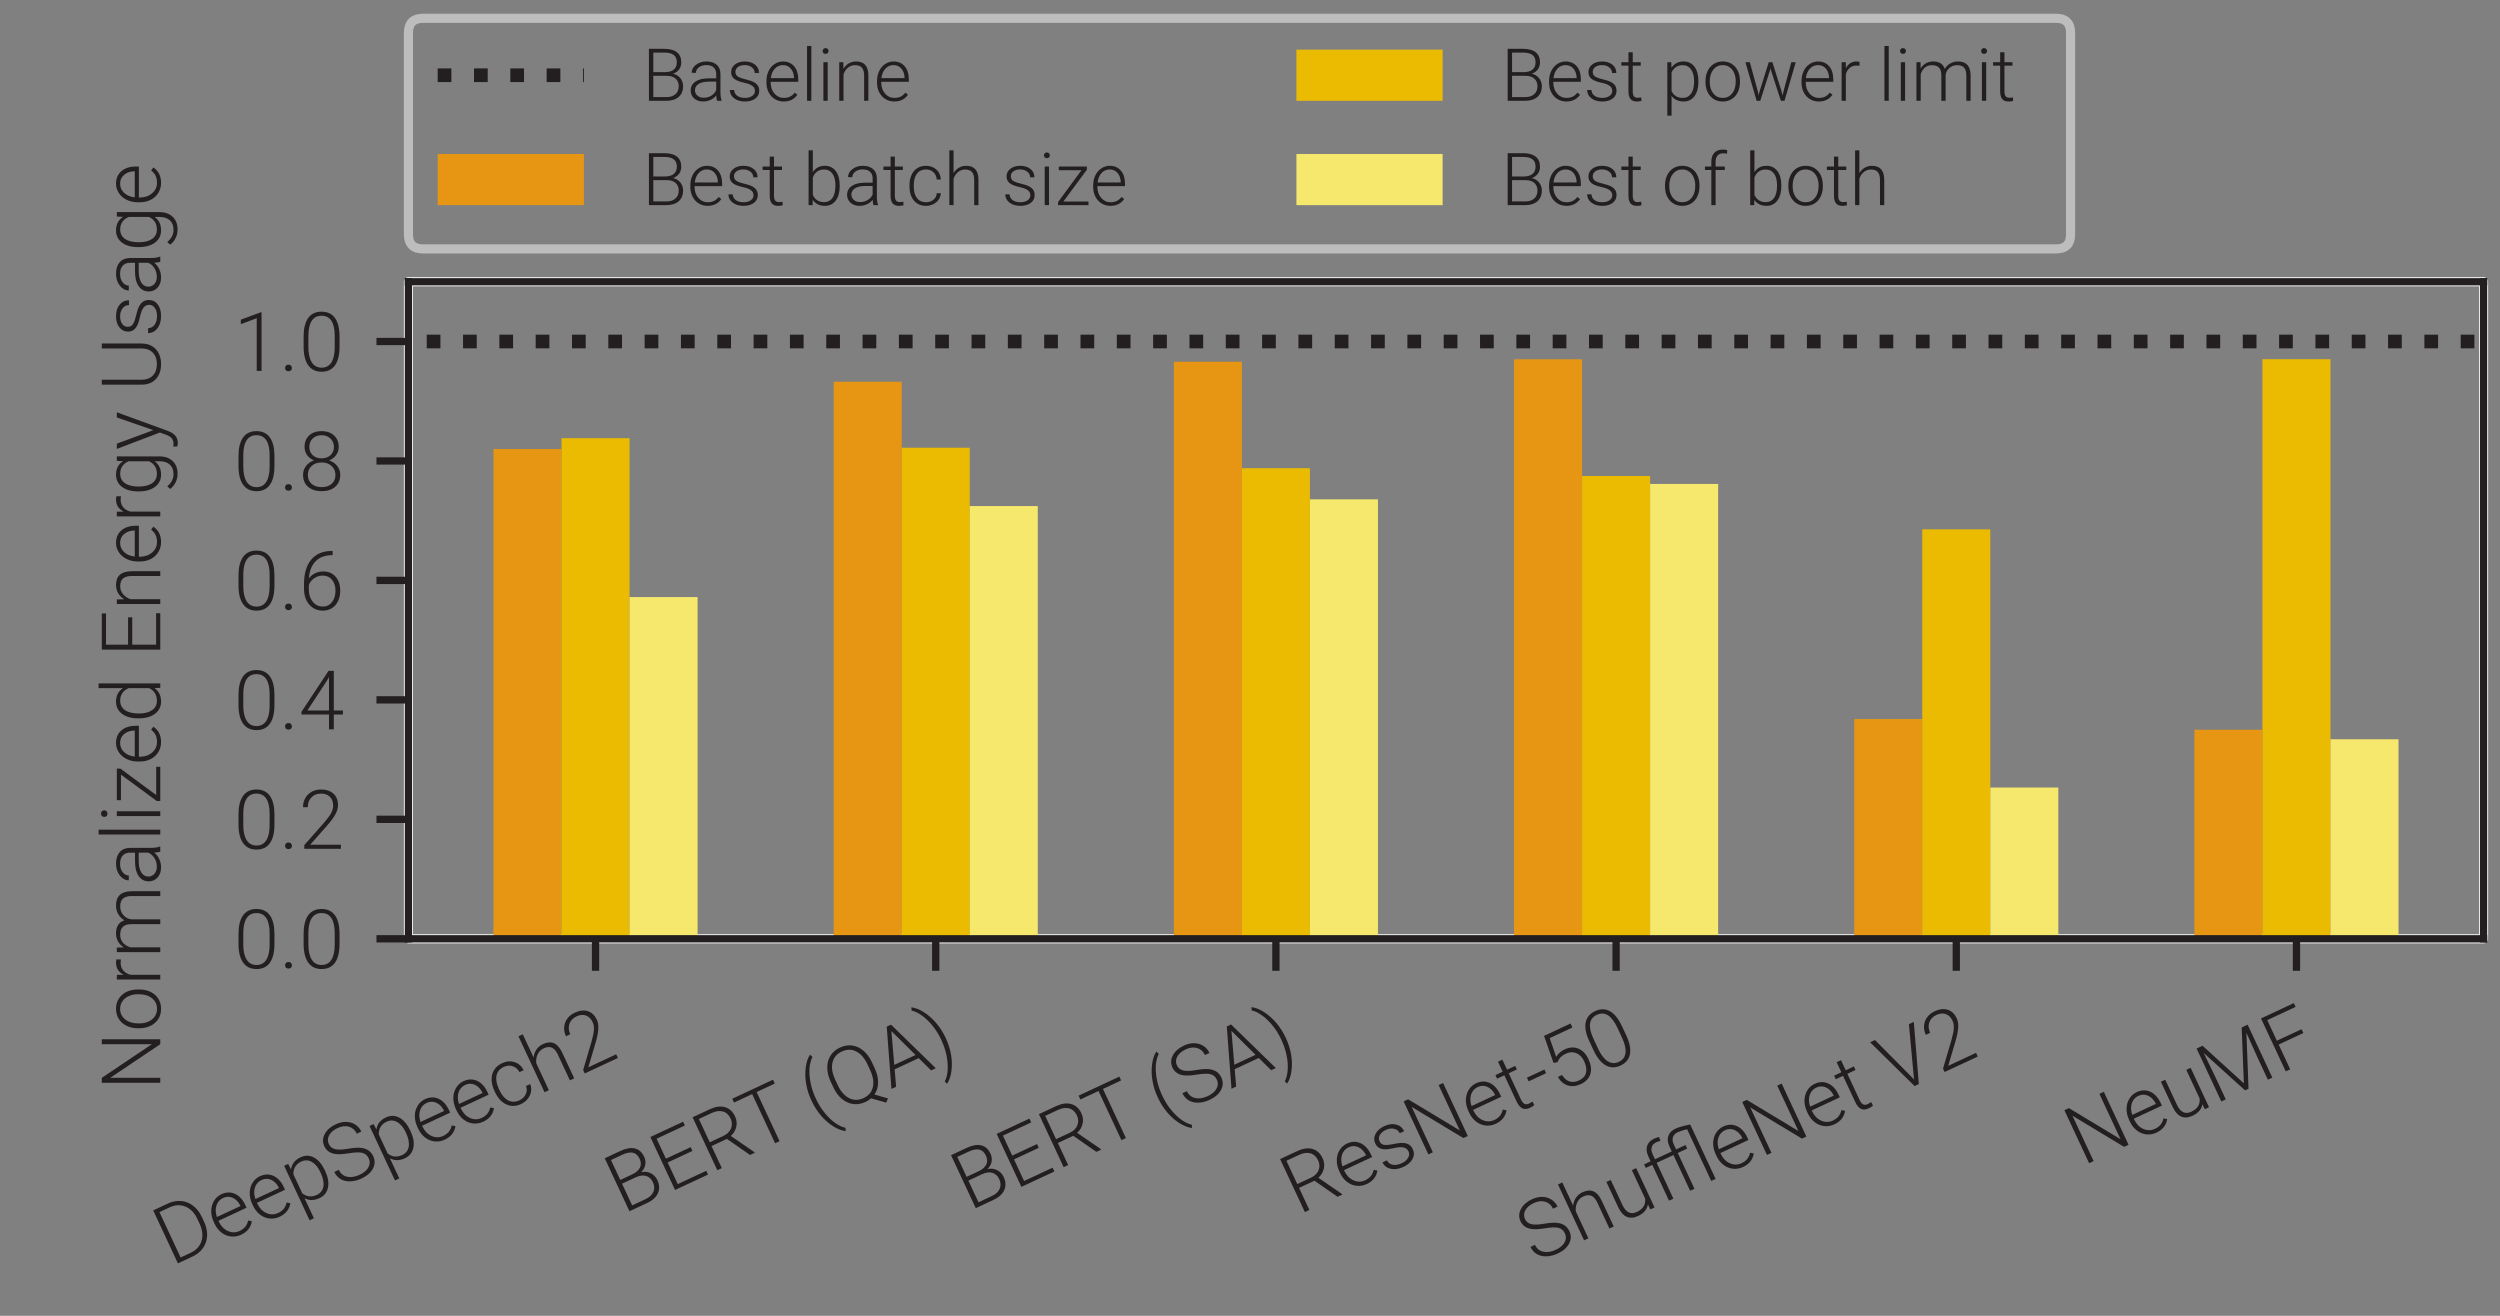 <?xml version="1.0" encoding="utf-8"?>
<svg viewBox="0 0 273.6 144" xmlns="http://www.w3.org/2000/svg">
  <rect x="0" y="0" width="273.6" height="144" fill="#808080" stroke="none"/>
  <defs>
    <clipPath id="pb488feb850">
      <rect x="44.7" y="30.836" width="227.1" height="71.907"/>
    </clipPath>
    <style type="text/css">*{stroke-linejoin: round; stroke-linecap: butt}</style>
  </defs>
  <g id="figure_1">
    <g id="patch_1">
      <path d="M 0 144 L 273.6 144 L 273.6 0 L 0 0 L 0 144 z " style="fill: none"/>
    </g>
    <g id="axes_1">
      <g id="patch_2">
        <path d="M 44.7 102.743 L 271.8 102.743 L 271.8 30.836 L 44.7 30.836 z " style="fill-opacity: 0; fill: rgb(255, 255, 255); stroke: rgb(255, 255, 255);"/>
      </g>
      <g id="patch_3">
        <path d="M 54.007 102.743 L 61.453 102.743 L 61.453 49.139 L 54.007 49.139 z " clip-path="url(#pb488feb850)" style="opacity: 0.99; fill: rgb(231, 150, 19);"/>
      </g>
      <g id="patch_4">
        <path d="M 91.237 102.743 L 98.683 102.743 L 98.683 41.775 L 91.237 41.775 z " clip-path="url(#pb488feb850)" style="opacity: 0.99; fill: rgb(231, 150, 19);"/>
      </g>
      <g id="patch_5">
        <path d="M 128.466 102.743 L 135.912 102.743 L 135.912 39.585 L 128.466 39.585 z " clip-path="url(#pb488feb850)" style="opacity: 0.99; fill: rgb(231, 150, 19);"/>
      </g>
      <g id="patch_6">
        <path d="M 165.696 102.743 L 173.142 102.743 L 173.142 39.315 L 165.696 39.315 z " clip-path="url(#pb488feb850)" style="opacity: 0.99; fill: rgb(231, 150, 19);"/>
      </g>
      <g id="patch_7">
        <path d="M 202.925 102.743 L 210.371 102.743 L 210.371 78.692 L 202.925 78.692 z " clip-path="url(#pb488feb850)" style="opacity: 0.99; fill: rgb(231, 150, 19);"/>
      </g>
      <g id="patch_8">
        <path d="M 240.155 102.743 L 247.601 102.743 L 247.601 79.861 L 240.155 79.861 z " clip-path="url(#pb488feb850)" style="opacity: 0.99; fill: rgb(231, 150, 19);"/>
      </g>
      <g id="patch_9">
        <path d="M 61.453 102.743 L 68.899 102.743 L 68.899 47.957 L 61.453 47.957 z " clip-path="url(#pb488feb850)" style="opacity: 0.99; fill: rgb(235, 188, 0);"/>
      </g>
      <g id="patch_10">
        <path d="M 98.683 102.743 L 106.129 102.743 L 106.129 48.998 L 98.683 48.998 z " clip-path="url(#pb488feb850)" style="opacity: 0.99; fill: rgb(235, 188, 0);"/>
      </g>
      <g id="patch_11">
        <path d="M 135.912 102.743 L 143.358 102.743 L 143.358 51.238 L 135.912 51.238 z " clip-path="url(#pb488feb850)" style="opacity: 0.99; fill: rgb(235, 188, 0);"/>
      </g>
      <g id="patch_12">
        <path d="M 173.142 102.743 L 180.588 102.743 L 180.588 52.091 L 173.142 52.091 z " clip-path="url(#pb488feb850)" style="opacity: 0.99; fill: rgb(235, 188, 0);"/>
      </g>
      <g id="patch_13">
        <path d="M 210.371 102.743 L 217.817 102.743 L 217.817 57.932 L 210.371 57.932 z " clip-path="url(#pb488feb850)" style="opacity: 0.99; fill: rgb(235, 188, 0);"/>
      </g>
      <g id="patch_14">
        <path d="M 247.601 102.743 L 255.047 102.743 L 255.047 39.313 L 247.601 39.313 z " clip-path="url(#pb488feb850)" style="opacity: 0.99; fill: rgb(235, 188, 0);"/>
      </g>
      <g id="patch_15">
        <path d="M 68.899 102.743 L 76.345 102.743 L 76.345 65.344 L 68.899 65.344 z " clip-path="url(#pb488feb850)" style="opacity: 0.99; fill: rgb(247, 233, 109);"/>
      </g>
      <g id="patch_16">
        <path d="M 106.129 102.743 L 113.575 102.743 L 113.575 55.382 L 106.129 55.382 z " clip-path="url(#pb488feb850)" style="opacity: 0.99; fill: rgb(247, 233, 109);"/>
      </g>
      <g id="patch_17">
        <path d="M 143.358 102.743 L 150.804 102.743 L 150.804 54.645 L 143.358 54.645 z " clip-path="url(#pb488feb850)" style="opacity: 0.99; fill: rgb(247, 233, 109);"/>
      </g>
      <g id="patch_18">
        <path d="M 180.588 102.743 L 188.034 102.743 L 188.034 52.961 L 180.588 52.961 z " clip-path="url(#pb488feb850)" style="opacity: 0.99; fill: rgb(247, 233, 109);"/>
      </g>
      <g id="patch_19">
        <path d="M 217.817 102.743 L 225.263 102.743 L 225.263 86.189 L 217.817 86.189 z " clip-path="url(#pb488feb850)" style="opacity: 0.99; fill: rgb(247, 233, 109);"/>
      </g>
      <g id="patch_20">
        <path d="M 255.047 102.743 L 262.493 102.743 L 262.493 80.906 L 255.047 80.906 z " clip-path="url(#pb488feb850)" style="opacity: 0.99; fill: rgb(247, 233, 109);"/>
      </g>
      <g id="matplotlib.axis_1">
        <g id="xtick_1">
          <g id="line2d_1">
            <defs>
              <path id="m1c7f2232e4" d="M 0 0 L 0 3.5 " style="stroke: #000000; stroke-width: 0.8"/>
            </defs>
            <g>
              <path d="M 0 0 L 0 3.5 " style="stroke-width: 0.8; fill: rgb(233, 235, 252); stroke: rgb(35, 31, 32);" transform="matrix(1, 0, 0, 1, 65.176, 102.743)"/>
            </g>
          </g>
          <g id="text_1">
            <path d="M 14.417 115.681 L 14.417 109.283 L 16.205 109.283 Q 16.992 109.283 17.616 109.641 Q 18.24 109.999 18.589 110.667 Q 18.938 111.335 18.938 112.187 L 18.938 112.776 Q 18.938 113.633 18.591 114.297 Q 18.244 114.96 17.614 115.321 Q 16.983 115.681 16.166 115.681 Z M 14.957 109.744 L 14.957 115.224 L 16.17 115.224 Q 17.181 115.224 17.792 114.554 Q 18.402 113.884 18.402 112.741 L 18.402 112.179 Q 18.402 111.076 17.8 110.412 Q 17.198 109.748 16.214 109.744 Z" transform="matrix(0.906, -0.423, 0.423, 0.906, -42.523, 39.553)" style="fill: rgb(35, 31, 32); line-height: normal; white-space: pre;"/>
            <path d="M 22.018 115.769 Q 21.411 115.769 20.921 115.47 Q 20.431 115.171 20.159 114.637 Q 19.886 114.103 19.886 113.44 L 19.886 113.251 Q 19.886 112.565 20.152 112.016 Q 20.418 111.467 20.893 111.152 Q 21.367 110.838 21.921 110.838 Q 22.787 110.838 23.294 111.429 Q 23.802 112.02 23.802 113.044 L 23.802 113.339 L 20.409 113.339 L 20.409 113.44 Q 20.409 114.248 20.873 114.787 Q 21.337 115.325 22.04 115.325 Q 22.462 115.325 22.785 115.171 Q 23.108 115.017 23.371 114.679 L 23.701 114.93 Q 23.121 115.769 22.018 115.769 Z M 21.921 111.286 Q 21.328 111.286 20.921 111.722 Q 20.515 112.157 20.427 112.89 L 23.279 112.89 L 23.279 112.833 Q 23.257 112.148 22.888 111.717 Q 22.519 111.286 21.921 111.286 Z" transform="matrix(0.906, -0.423, 0.423, 0.906, -42.523, 39.553)" style="fill: rgb(35, 31, 32); line-height: normal; white-space: pre;"/>
            <path d="M 26.666 115.769 Q 26.06 115.769 25.57 115.47 Q 25.08 115.171 24.807 114.637 Q 24.535 114.103 24.535 113.44 L 24.535 113.251 Q 24.535 112.565 24.801 112.016 Q 25.067 111.467 25.541 111.152 Q 26.016 110.838 26.57 110.838 Q 27.435 110.838 27.943 111.429 Q 28.45 112.02 28.45 113.044 L 28.45 113.339 L 25.058 113.339 L 25.058 113.44 Q 25.058 114.248 25.521 114.787 Q 25.985 115.325 26.688 115.325 Q 27.11 115.325 27.433 115.171 Q 27.756 115.017 28.02 114.679 L 28.349 114.93 Q 27.769 115.769 26.666 115.769 Z M 26.57 111.286 Q 25.976 111.286 25.57 111.722 Q 25.163 112.157 25.075 112.89 L 27.927 112.89 L 27.927 112.833 Q 27.906 112.148 27.536 111.717 Q 27.167 111.286 26.57 111.286 Z" transform="matrix(0.906, -0.423, 0.423, 0.906, -42.523, 39.553)" style="fill: rgb(35, 31, 32); line-height: normal; white-space: pre;"/>
            <path d="M 33.297 113.352 Q 33.297 114.464 32.805 115.116 Q 32.312 115.769 31.486 115.769 Q 30.511 115.769 29.992 115.083 L 29.992 117.509 L 29.469 117.509 L 29.469 110.926 L 29.957 110.926 L 29.983 111.598 Q 30.497 110.838 31.473 110.838 Q 32.326 110.838 32.811 111.484 Q 33.297 112.13 33.297 113.277 Z M 32.769 113.26 Q 32.769 112.35 32.396 111.823 Q 32.022 111.295 31.354 111.295 Q 30.871 111.295 30.524 111.528 Q 30.177 111.761 29.992 112.205 L 29.992 114.486 Q 30.181 114.894 30.533 115.11 Q 30.884 115.325 31.363 115.325 Q 32.027 115.325 32.398 114.796 Q 32.769 114.266 32.769 113.26 Z" transform="matrix(0.906, -0.423, 0.423, 0.906, -42.523, 39.553)" style="fill: rgb(35, 31, 32); line-height: normal; white-space: pre;"/>
            <path d="M 38.202 114.108 Q 38.202 113.576 37.829 113.266 Q 37.455 112.956 36.462 112.677 Q 35.469 112.398 35.012 112.069 Q 34.361 111.603 34.361 110.847 Q 34.361 110.113 34.966 109.654 Q 35.57 109.195 36.51 109.195 Q 37.147 109.195 37.651 109.441 Q 38.154 109.687 38.431 110.126 Q 38.708 110.566 38.708 111.106 L 38.163 111.106 Q 38.163 110.452 37.714 110.054 Q 37.266 109.656 36.51 109.656 Q 35.776 109.656 35.341 109.983 Q 34.906 110.311 34.906 110.838 Q 34.906 111.326 35.297 111.634 Q 35.688 111.941 36.55 112.176 Q 37.411 112.411 37.855 112.664 Q 38.299 112.917 38.523 113.268 Q 38.747 113.62 38.747 114.099 Q 38.747 114.855 38.143 115.312 Q 37.539 115.769 36.55 115.769 Q 35.873 115.769 35.308 115.527 Q 34.744 115.285 34.451 114.85 Q 34.159 114.415 34.159 113.853 L 34.7 113.853 Q 34.7 114.53 35.205 114.921 Q 35.71 115.312 36.55 115.312 Q 37.297 115.312 37.749 114.982 Q 38.202 114.653 38.202 114.108 Z" transform="matrix(0.906, -0.423, 0.423, 0.906, -42.523, 39.553)" style="fill: rgb(35, 31, 32); line-height: normal; white-space: pre;"/>
            <path d="M 43.609 113.352 Q 43.609 114.464 43.117 115.116 Q 42.625 115.769 41.799 115.769 Q 40.823 115.769 40.305 115.083 L 40.305 117.509 L 39.782 117.509 L 39.782 110.926 L 40.27 110.926 L 40.296 111.598 Q 40.81 110.838 41.786 110.838 Q 42.638 110.838 43.124 111.484 Q 43.609 112.13 43.609 113.277 Z M 43.082 113.26 Q 43.082 112.35 42.709 111.823 Q 42.335 111.295 41.667 111.295 Q 41.184 111.295 40.837 111.528 Q 40.489 111.761 40.305 112.205 L 40.305 114.486 Q 40.494 114.894 40.845 115.11 Q 41.197 115.325 41.676 115.325 Q 42.339 115.325 42.711 114.796 Q 43.082 114.266 43.082 113.26 Z" transform="matrix(0.906, -0.423, 0.423, 0.906, -42.523, 39.553)" style="fill: rgb(35, 31, 32); line-height: normal; white-space: pre;"/>
            <path d="M 46.612 115.769 Q 46.006 115.769 45.516 115.47 Q 45.026 115.171 44.753 114.637 Q 44.481 114.103 44.481 113.44 L 44.481 113.251 Q 44.481 112.565 44.747 112.016 Q 45.012 111.467 45.487 111.152 Q 45.962 110.838 46.515 110.838 Q 47.381 110.838 47.889 111.429 Q 48.396 112.02 48.396 113.044 L 48.396 113.339 L 45.004 113.339 L 45.004 113.44 Q 45.004 114.248 45.467 114.787 Q 45.931 115.325 46.634 115.325 Q 47.056 115.325 47.379 115.171 Q 47.702 115.017 47.966 114.679 L 48.295 114.93 Q 47.715 115.769 46.612 115.769 Z M 46.515 111.286 Q 45.922 111.286 45.516 111.722 Q 45.109 112.157 45.021 112.89 L 47.873 112.89 L 47.873 112.833 Q 47.851 112.148 47.482 111.717 Q 47.113 111.286 46.515 111.286 Z" transform="matrix(0.906, -0.423, 0.423, 0.906, -42.523, 39.553)" style="fill: rgb(35, 31, 32); line-height: normal; white-space: pre;"/>
            <path d="M 51.261 115.769 Q 50.654 115.769 50.164 115.47 Q 49.674 115.171 49.402 114.637 Q 49.129 114.103 49.129 113.44 L 49.129 113.251 Q 49.129 112.565 49.395 112.016 Q 49.661 111.467 50.136 111.152 Q 50.61 110.838 51.164 110.838 Q 52.03 110.838 52.537 111.429 Q 53.045 112.02 53.045 113.044 L 53.045 113.339 L 49.652 113.339 L 49.652 113.44 Q 49.652 114.248 50.116 114.787 Q 50.579 115.325 51.283 115.325 Q 51.704 115.325 52.027 115.171 Q 52.35 115.017 52.614 114.679 L 52.944 114.93 Q 52.364 115.769 51.261 115.769 Z M 51.164 111.286 Q 50.571 111.286 50.164 111.722 Q 49.758 112.157 49.67 112.89 L 52.522 112.89 L 52.522 112.833 Q 52.5 112.148 52.131 111.717 Q 51.762 111.286 51.164 111.286 Z" transform="matrix(0.906, -0.423, 0.423, 0.906, -42.523, 39.553)" style="fill: rgb(35, 31, 32); line-height: normal; white-space: pre;"/>
            <path d="M 55.826 115.325 Q 56.375 115.325 56.746 115.015 Q 57.118 114.705 57.148 114.213 L 57.654 114.213 Q 57.632 114.648 57.381 115.006 Q 57.131 115.365 56.716 115.567 Q 56.3 115.769 55.826 115.769 Q 54.89 115.769 54.342 115.118 Q 53.795 114.468 53.795 113.369 L 53.795 113.211 Q 53.795 112.508 54.041 111.968 Q 54.288 111.427 54.747 111.133 Q 55.206 110.838 55.821 110.838 Q 56.603 110.838 57.111 111.304 Q 57.619 111.77 57.654 112.53 L 57.148 112.53 Q 57.113 111.972 56.746 111.629 Q 56.379 111.286 55.821 111.286 Q 55.109 111.286 54.716 111.801 Q 54.323 112.315 54.323 113.242 L 54.323 113.396 Q 54.323 114.306 54.716 114.815 Q 55.109 115.325 55.826 115.325 Z" transform="matrix(0.906, -0.423, 0.423, 0.906, -42.523, 39.553)" style="fill: rgb(35, 31, 32); line-height: normal; white-space: pre;"/>
            <path d="M 59.224 111.73 Q 59.483 111.304 59.887 111.071 Q 60.292 110.838 60.771 110.838 Q 61.535 110.838 61.909 111.269 Q 62.282 111.7 62.287 112.561 L 62.287 115.681 L 61.764 115.681 L 61.764 112.556 Q 61.759 111.919 61.493 111.607 Q 61.228 111.295 60.643 111.295 Q 60.155 111.295 59.78 111.601 Q 59.404 111.906 59.224 112.425 L 59.224 115.681 L 58.701 115.681 L 58.701 108.931 L 59.224 108.931 Z" transform="matrix(0.906, -0.423, 0.423, 0.906, -42.523, 39.553)" style="fill: rgb(35, 31, 32); line-height: normal; white-space: pre;"/>
            <path d="M 67.563 115.681 L 63.555 115.681 L 63.555 115.277 L 65.748 112.789 Q 66.293 112.161 66.504 111.752 Q 66.715 111.344 66.715 110.957 Q 66.715 110.35 66.359 109.997 Q 66.003 109.643 65.379 109.643 Q 64.733 109.643 64.335 110.056 Q 63.937 110.469 63.937 111.128 L 63.414 111.128 Q 63.414 110.588 63.658 110.144 Q 63.902 109.7 64.352 109.447 Q 64.803 109.195 65.379 109.195 Q 66.257 109.195 66.752 109.656 Q 67.246 110.118 67.246 110.913 Q 67.246 111.361 66.967 111.893 Q 66.688 112.425 65.985 113.22 L 64.201 115.237 L 67.563 115.237 Z" transform="matrix(0.906, -0.423, 0.423, 0.906, -42.523, 39.553)" style="fill: rgb(35, 31, 32); line-height: normal; white-space: pre;"/>
          </g>
        </g>
        <g id="xtick_2">
          <g id="line2d_2">
            <g>
              <path d="M 0 0 L 0 3.5 " style="stroke-width: 0.8; fill: rgb(233, 235, 252); stroke: rgb(35, 31, 32);" transform="matrix(1, 0, 0, 1, 102.406, 102.743)"/>
            </g>
          </g>
          <g id="text_2">
            <path d="M 65.11 115.686 L 65.11 109.288 L 66.999 109.288 Q 68.028 109.288 68.559 109.712 Q 69.091 110.136 69.091 110.962 Q 69.091 111.458 68.821 111.825 Q 68.551 112.192 68.08 112.351 Q 68.638 112.474 68.979 112.9 Q 69.32 113.326 69.32 113.884 Q 69.32 114.732 68.772 115.209 Q 68.225 115.686 67.25 115.686 Z M 65.65 112.61 L 65.65 115.229 L 67.272 115.229 Q 67.966 115.229 68.373 114.875 Q 68.779 114.521 68.779 113.893 Q 68.779 113.3 68.39 112.955 Q 68.001 112.61 67.316 112.61 Z M 65.65 112.157 L 67.127 112.157 Q 67.804 112.144 68.175 111.839 Q 68.546 111.533 68.546 110.949 Q 68.546 110.333 68.162 110.041 Q 67.777 109.749 66.999 109.749 L 65.65 109.749 Z" transform="matrix(0.906, -0.423, 0.423, 0.906, -39.037, 55.289)" style="fill: rgb(35, 31, 32); line-height: normal; white-space: pre;"/>
            <path d="M 74.151 112.619 L 71.158 112.619 L 71.158 115.229 L 74.599 115.229 L 74.599 115.686 L 70.618 115.686 L 70.618 109.288 L 74.577 109.288 L 74.577 109.749 L 71.158 109.749 L 71.158 112.162 L 74.151 112.162 Z" transform="matrix(0.906, -0.423, 0.423, 0.906, -39.037, 55.289)" style="fill: rgb(35, 31, 32); line-height: normal; white-space: pre;"/>
            <path d="M 78.126 113.023 L 76.267 113.023 L 76.267 115.686 L 75.722 115.686 L 75.722 109.288 L 77.8 109.288 Q 78.824 109.288 79.4 109.784 Q 79.976 110.281 79.976 111.173 Q 79.976 111.788 79.615 112.258 Q 79.255 112.728 78.648 112.909 L 80.248 115.629 L 80.248 115.686 L 79.672 115.686 Z M 76.267 112.561 L 77.923 112.561 Q 78.605 112.561 79.018 112.175 Q 79.431 111.788 79.431 111.173 Q 79.431 110.496 79 110.123 Q 78.569 109.749 77.792 109.749 L 76.267 109.749 Z" transform="matrix(0.906, -0.423, 0.423, 0.906, -39.037, 55.289)" style="fill: rgb(35, 31, 32); line-height: normal; white-space: pre;"/>
            <path d="M 85.436 109.749 L 83.243 109.749 L 83.243 115.686 L 82.703 115.686 L 82.703 109.749 L 80.514 109.749 L 80.514 109.288 L 85.436 109.288 Z" transform="matrix(0.906, -0.423, 0.423, 0.906, -39.037, 55.289)" style="fill: rgb(35, 31, 32); line-height: normal; white-space: pre;"/>
            <path d="M 88.284 113.102 Q 88.284 112.144 88.53 111.241 Q 88.776 110.338 89.251 109.589 Q 89.725 108.839 90.27 108.514 L 90.398 108.87 Q 90.108 109.077 89.822 109.472 Q 89.536 109.868 89.312 110.413 Q 89.088 110.957 88.95 111.636 Q 88.811 112.315 88.811 113.177 Q 88.811 114.095 89.02 114.943 Q 89.229 115.791 89.594 116.44 Q 89.958 117.088 90.398 117.413 L 90.27 117.751 Q 89.712 117.417 89.238 116.673 Q 88.763 115.928 88.524 115.033 Q 88.284 114.139 88.284 113.102 Z" transform="matrix(0.906, -0.423, 0.423, 0.906, -39.037, 55.289)" style="fill: rgb(35, 31, 32); line-height: normal; white-space: pre;"/>
            <path d="M 96.056 112.834 Q 96.056 113.748 95.733 114.427 Q 95.41 115.106 94.812 115.453 L 95.976 116.468 L 95.603 116.802 L 94.298 115.673 Q 93.937 115.774 93.564 115.774 Q 92.834 115.774 92.265 115.414 Q 91.696 115.053 91.384 114.392 Q 91.072 113.73 91.068 112.865 L 91.068 112.148 Q 91.068 111.274 91.378 110.599 Q 91.687 109.925 92.254 109.562 Q 92.821 109.2 93.555 109.2 Q 94.302 109.2 94.869 109.56 Q 95.436 109.92 95.746 110.593 Q 96.056 111.265 96.056 112.144 Z M 95.515 112.14 Q 95.515 110.984 94.992 110.329 Q 94.469 109.674 93.555 109.674 Q 92.667 109.674 92.138 110.331 Q 91.608 110.988 91.608 112.166 L 91.608 112.834 Q 91.608 113.972 92.133 114.638 Q 92.659 115.304 93.564 115.304 Q 94.478 115.304 94.996 114.649 Q 95.515 113.994 95.515 112.821 Z" transform="matrix(0.906, -0.423, 0.423, 0.906, -39.037, 55.289)" style="fill: rgb(35, 31, 32); line-height: normal; white-space: pre;"/>
            <path d="M 100.885 113.893 L 97.98 113.893 L 97.321 115.686 L 96.754 115.686 L 99.175 109.288 L 99.689 109.288 L 102.111 115.686 L 101.548 115.686 Z M 98.147 113.432 L 100.713 113.432 L 99.43 109.947 Z" transform="matrix(0.906, -0.423, 0.423, 0.906, -39.037, 55.289)" style="fill: rgb(35, 31, 32); line-height: normal; white-space: pre;"/>
            <path d="M 104.498 113.168 Q 104.498 114.135 104.259 115.029 Q 104.019 115.923 103.549 116.666 Q 103.079 117.409 102.512 117.751 L 102.384 117.413 Q 102.815 117.105 103.182 116.459 Q 103.549 115.813 103.76 114.954 Q 103.971 114.095 103.971 113.089 Q 103.971 112.179 103.76 111.333 Q 103.549 110.487 103.178 109.821 Q 102.806 109.156 102.384 108.853 L 102.512 108.514 Q 103.066 108.853 103.536 109.595 Q 104.006 110.338 104.252 111.243 Q 104.498 112.148 104.498 113.168 Z" transform="matrix(0.906, -0.423, 0.423, 0.906, -39.037, 55.289)" style="fill: rgb(35, 31, 32); line-height: normal; white-space: pre;"/>
          </g>
        </g>
        <g id="xtick_3">
          <g id="line2d_3">
            <g>
              <path d="M 0 0 L 0 3.5 " style="stroke-width: 0.8; fill: rgb(233, 235, 252); stroke: rgb(35, 31, 32);" transform="matrix(1, 0, 0, 1, 139.635, 102.743)"/>
            </g>
          </g>
          <g id="text_3">
            <path d="M 103.094 115.681 L 103.094 109.283 L 104.984 109.283 Q 106.012 109.283 106.544 109.707 Q 107.076 110.131 107.076 110.957 Q 107.076 111.453 106.806 111.82 Q 106.535 112.187 106.065 112.346 Q 106.623 112.469 106.964 112.895 Q 107.304 113.321 107.304 113.879 Q 107.304 114.727 106.757 115.204 Q 106.21 115.681 105.235 115.681 Z M 103.635 112.605 L 103.635 115.224 L 105.257 115.224 Q 105.951 115.224 106.357 114.87 Q 106.764 114.516 106.764 113.888 Q 106.764 113.295 106.375 112.95 Q 105.986 112.605 105.301 112.605 Z M 103.635 112.152 L 105.112 112.152 Q 105.788 112.139 106.16 111.834 Q 106.531 111.528 106.531 110.944 Q 106.531 110.328 106.146 110.036 Q 105.762 109.744 104.984 109.744 L 103.635 109.744 Z" transform="matrix(0.906, -0.423, 0.423, 0.906, -35.547, 71.021)" style="fill: rgb(35, 31, 32); line-height: normal; white-space: pre;"/>
            <path d="M 112.136 112.614 L 109.143 112.614 L 109.143 115.224 L 112.584 115.224 L 112.584 115.681 L 108.602 115.681 L 108.602 109.283 L 112.562 109.283 L 112.562 109.744 L 109.143 109.744 L 109.143 112.157 L 112.136 112.157 Z" transform="matrix(0.906, -0.423, 0.423, 0.906, -35.547, 71.021)" style="fill: rgb(35, 31, 32); line-height: normal; white-space: pre;"/>
            <path d="M 116.11 113.018 L 114.251 113.018 L 114.251 115.681 L 113.707 115.681 L 113.707 109.283 L 115.785 109.283 Q 116.809 109.283 117.385 109.779 Q 117.96 110.276 117.96 111.168 Q 117.96 111.783 117.6 112.253 Q 117.24 112.723 116.633 112.904 L 118.233 115.624 L 118.233 115.681 L 117.657 115.681 Z M 114.251 112.556 L 115.908 112.556 Q 116.589 112.556 117.002 112.17 Q 117.416 111.783 117.416 111.168 Q 117.416 110.491 116.985 110.118 Q 116.554 109.744 115.776 109.744 L 114.251 109.744 Z" transform="matrix(0.906, -0.423, 0.423, 0.906, -35.547, 71.021)" style="fill: rgb(35, 31, 32); line-height: normal; white-space: pre;"/>
            <path d="M 123.421 109.744 L 121.228 109.744 L 121.228 115.681 L 120.688 115.681 L 120.688 109.744 L 118.499 109.744 L 118.499 109.283 L 123.421 109.283 Z" transform="matrix(0.906, -0.423, 0.423, 0.906, -35.547, 71.021)" style="fill: rgb(35, 31, 32); line-height: normal; white-space: pre;"/>
            <path d="M 126.269 113.097 Q 126.269 112.139 126.515 111.236 Q 126.761 110.333 127.236 109.584 Q 127.71 108.834 128.255 108.509 L 128.383 108.865 Q 128.093 109.072 127.807 109.467 Q 127.521 109.863 127.297 110.408 Q 127.073 110.952 126.935 111.631 Q 126.796 112.31 126.796 113.172 Q 126.796 114.09 127.005 114.938 Q 127.214 115.786 127.578 116.435 Q 127.943 117.083 128.383 117.408 L 128.255 117.746 Q 127.697 117.412 127.222 116.668 Q 126.748 115.923 126.508 115.028 Q 126.269 114.134 126.269 113.097 Z" transform="matrix(0.906, -0.423, 0.423, 0.906, -35.547, 71.021)" style="fill: rgb(35, 31, 32); line-height: normal; white-space: pre;"/>
            <path d="M 132.951 114.108 Q 132.951 113.576 132.577 113.266 Q 132.203 112.956 131.21 112.677 Q 130.217 112.398 129.76 112.069 Q 129.11 111.603 129.11 110.847 Q 129.11 110.113 129.714 109.654 Q 130.318 109.195 131.259 109.195 Q 131.896 109.195 132.399 109.441 Q 132.902 109.687 133.179 110.126 Q 133.456 110.566 133.456 111.106 L 132.911 111.106 Q 132.911 110.452 132.463 110.054 Q 132.015 109.656 131.259 109.656 Q 130.525 109.656 130.09 109.983 Q 129.655 110.311 129.655 110.838 Q 129.655 111.326 130.046 111.634 Q 130.437 111.941 131.298 112.176 Q 132.16 112.411 132.603 112.664 Q 133.047 112.917 133.271 113.268 Q 133.495 113.62 133.495 114.099 Q 133.495 114.855 132.891 115.312 Q 132.287 115.769 131.298 115.769 Q 130.621 115.769 130.057 115.527 Q 129.492 115.285 129.2 114.85 Q 128.908 114.415 128.908 113.853 L 129.448 113.853 Q 129.448 114.53 129.953 114.921 Q 130.459 115.312 131.298 115.312 Q 132.045 115.312 132.498 114.982 Q 132.951 114.653 132.951 114.108 Z" transform="matrix(0.906, -0.423, 0.423, 0.906, -35.547, 71.021)" style="fill: rgb(35, 31, 32); line-height: normal; white-space: pre;"/>
            <path d="M 138.112 113.888 L 135.207 113.888 L 134.548 115.681 L 133.981 115.681 L 136.402 109.283 L 136.917 109.283 L 139.338 115.681 L 138.775 115.681 Z M 135.374 113.427 L 137.94 113.427 L 136.657 109.942 Z" transform="matrix(0.906, -0.423, 0.423, 0.906, -35.547, 71.021)" style="fill: rgb(35, 31, 32); line-height: normal; white-space: pre;"/>
            <path d="M 141.725 113.163 Q 141.725 114.13 141.486 115.024 Q 141.246 115.918 140.776 116.661 Q 140.306 117.404 139.739 117.746 L 139.611 117.408 Q 140.042 117.1 140.409 116.454 Q 140.776 115.808 140.987 114.949 Q 141.198 114.09 141.198 113.084 Q 141.198 112.174 140.987 111.328 Q 140.776 110.482 140.405 109.816 Q 140.033 109.151 139.611 108.848 L 139.739 108.509 Q 140.293 108.848 140.763 109.59 Q 141.233 110.333 141.479 111.238 Q 141.725 112.143 141.725 113.163 Z" transform="matrix(0.906, -0.423, 0.423, 0.906, -35.547, 71.021)" style="fill: rgb(35, 31, 32); line-height: normal; white-space: pre;"/>
          </g>
        </g>
        <g id="xtick_4">
          <g id="line2d_4">
            <g>
              <path d="M 0 0 L 0 3.5 " style="stroke-width: 0.8; fill: rgb(233, 235, 252); stroke: rgb(35, 31, 32);" transform="matrix(1, 0, 0, 1, 176.865, 102.743)"/>
            </g>
          </g>
          <g id="text_4">
            <path d="M 141.402 112.918 L 139.544 112.918 L 139.544 115.581 L 138.999 115.581 L 138.999 109.183 L 141.077 109.183 Q 142.101 109.183 142.677 109.679 Q 143.253 110.176 143.253 111.068 Q 143.253 111.683 142.892 112.153 Q 142.532 112.623 141.925 112.804 L 143.525 115.524 L 143.525 115.581 L 142.949 115.581 Z M 139.544 112.456 L 141.2 112.456 Q 141.881 112.456 142.295 112.07 Q 142.708 111.683 142.708 111.068 Q 142.708 110.391 142.277 110.018 Q 141.846 109.644 141.068 109.644 L 139.544 109.644 Z" transform="matrix(0.906, -0.423, 0.423, 0.906, -32.021, 86.726)" style="fill: rgb(35, 31, 32); line-height: normal; white-space: pre;"/>
            <path d="M 146.433 115.669 Q 145.827 115.669 145.337 115.37 Q 144.847 115.071 144.574 114.537 Q 144.302 114.003 144.302 113.34 L 144.302 113.151 Q 144.302 112.465 144.568 111.916 Q 144.834 111.367 145.308 111.052 Q 145.783 110.738 146.337 110.738 Q 147.202 110.738 147.71 111.329 Q 148.218 111.92 148.218 112.944 L 148.218 113.239 L 144.825 113.239 L 144.825 113.34 Q 144.825 114.148 145.289 114.687 Q 145.752 115.225 146.455 115.225 Q 146.877 115.225 147.2 115.071 Q 147.523 114.917 147.787 114.579 L 148.116 114.83 Q 147.536 115.669 146.433 115.669 Z M 146.337 111.186 Q 145.743 111.186 145.337 111.622 Q 144.93 112.057 144.843 112.79 L 147.695 112.79 L 147.695 112.733 Q 147.673 112.048 147.303 111.617 Q 146.934 111.186 146.337 111.186 Z" transform="matrix(0.906, -0.423, 0.423, 0.906, -32.021, 86.726)" style="fill: rgb(35, 31, 32); line-height: normal; white-space: pre;"/>
            <path d="M 152.088 114.373 Q 152.088 113.981 151.774 113.744 Q 151.46 113.507 150.827 113.373 Q 150.194 113.239 149.845 113.065 Q 149.495 112.892 149.326 112.641 Q 149.157 112.391 149.157 112.035 Q 149.157 111.472 149.627 111.105 Q 150.098 110.738 150.831 110.738 Q 151.627 110.738 152.108 111.132 Q 152.589 111.525 152.589 112.158 L 152.062 112.158 Q 152.062 111.74 151.713 111.463 Q 151.363 111.186 150.831 111.186 Q 150.313 111.186 149.999 111.417 Q 149.684 111.648 149.684 112.017 Q 149.684 112.373 149.946 112.569 Q 150.207 112.764 150.9 112.927 Q 151.592 113.089 151.937 113.274 Q 152.282 113.458 152.449 113.718 Q 152.616 113.977 152.616 114.346 Q 152.616 114.948 152.13 115.309 Q 151.644 115.669 150.862 115.669 Q 150.032 115.669 149.515 115.267 Q 148.999 114.865 148.999 114.249 L 149.526 114.249 Q 149.557 114.711 149.915 114.968 Q 150.273 115.225 150.862 115.225 Q 151.411 115.225 151.75 114.983 Q 152.088 114.742 152.088 114.373 Z" transform="matrix(0.906, -0.423, 0.423, 0.906, -32.021, 86.726)" style="fill: rgb(35, 31, 32); line-height: normal; white-space: pre;"/>
            <path d="M 158.682 115.581 L 158.142 115.581 L 154.463 110.105 L 154.463 115.581 L 153.918 115.581 L 153.918 109.183 L 154.463 109.183 L 158.146 114.663 L 158.146 109.183 L 158.682 109.183 Z" transform="matrix(0.906, -0.423, 0.423, 0.906, -32.021, 86.726)" style="fill: rgb(35, 31, 32); line-height: normal; white-space: pre;"/>
            <path d="M 162.027 115.669 Q 161.421 115.669 160.931 115.37 Q 160.441 115.071 160.169 114.537 Q 159.896 114.003 159.896 113.34 L 159.896 113.151 Q 159.896 112.465 160.162 111.916 Q 160.428 111.367 160.902 111.052 Q 161.377 110.738 161.931 110.738 Q 162.797 110.738 163.304 111.329 Q 163.812 111.92 163.812 112.944 L 163.812 113.239 L 160.419 113.239 L 160.419 113.34 Q 160.419 114.148 160.883 114.687 Q 161.346 115.225 162.049 115.225 Q 162.471 115.225 162.794 115.071 Q 163.117 114.917 163.381 114.579 L 163.711 114.83 Q 163.13 115.669 162.027 115.669 Z M 161.931 111.186 Q 161.338 111.186 160.931 111.622 Q 160.525 112.057 160.437 112.79 L 163.289 112.79 L 163.289 112.733 Q 163.267 112.048 162.898 111.617 Q 162.528 111.186 161.931 111.186 Z" transform="matrix(0.906, -0.423, 0.423, 0.906, -32.021, 86.726)" style="fill: rgb(35, 31, 32); line-height: normal; white-space: pre;"/>
            <path d="M 165.644 109.609 L 165.644 110.826 L 166.629 110.826 L 166.629 111.257 L 165.644 111.257 L 165.644 114.425 Q 165.644 114.821 165.787 115.014 Q 165.93 115.207 166.264 115.207 Q 166.396 115.207 166.69 115.164 L 166.712 115.594 Q 166.506 115.669 166.15 115.669 Q 165.609 115.669 165.363 115.355 Q 165.117 115.04 165.117 114.43 L 165.117 111.257 L 164.242 111.257 L 164.242 110.826 L 165.117 110.826 L 165.117 109.609 Z" transform="matrix(0.906, -0.423, 0.423, 0.906, -32.021, 86.726)" style="fill: rgb(35, 31, 32); line-height: normal; white-space: pre;"/>
            <path d="M 169.352 112.979 L 167.247 112.979 L 167.247 112.536 L 169.352 112.536 Z" transform="matrix(0.906, -0.423, 0.423, 0.906, -32.021, 86.726)" style="fill: rgb(35, 31, 32); line-height: normal; white-space: pre;"/>
            <path d="M 170.568 112.303 L 170.88 109.183 L 174.079 109.183 L 174.079 109.67 L 171.333 109.67 L 171.109 111.832 Q 171.623 111.481 172.313 111.481 Q 173.179 111.481 173.693 112.043 Q 174.207 112.606 174.207 113.542 Q 174.207 114.553 173.706 115.111 Q 173.205 115.669 172.295 115.669 Q 171.46 115.669 170.942 115.203 Q 170.423 114.737 170.348 113.898 L 170.854 113.898 Q 170.929 114.553 171.298 114.889 Q 171.667 115.225 172.295 115.225 Q 172.981 115.225 173.33 114.79 Q 173.68 114.355 173.68 113.551 Q 173.68 112.848 173.288 112.404 Q 172.897 111.96 172.221 111.96 Q 171.847 111.96 171.57 112.054 Q 171.293 112.149 170.986 112.421 Z" transform="matrix(0.906, -0.423, 0.423, 0.906, -32.021, 86.726)" style="fill: rgb(35, 31, 32); line-height: normal; white-space: pre;"/>
            <path d="M 179.055 112.914 Q 179.055 114.267 178.559 114.968 Q 178.062 115.669 177.095 115.669 Q 176.146 115.669 175.641 114.981 Q 175.135 114.293 175.122 112.979 L 175.122 111.832 Q 175.122 110.483 175.623 109.789 Q 176.124 109.095 177.086 109.095 Q 178.036 109.095 178.537 109.765 Q 179.038 110.435 179.055 111.74 Z M 178.528 111.767 Q 178.528 110.668 178.17 110.105 Q 177.812 109.543 177.086 109.543 Q 176.374 109.543 176.014 110.092 Q 175.654 110.642 175.645 111.714 L 175.645 112.971 Q 175.645 114.065 176.016 114.645 Q 176.388 115.225 177.095 115.225 Q 177.798 115.225 178.161 114.658 Q 178.523 114.091 178.528 112.997 Z" transform="matrix(0.906, -0.423, 0.423, 0.906, -32.021, 86.726)" style="fill: rgb(35, 31, 32); line-height: normal; white-space: pre;"/>
          </g>
        </g>
        <g id="xtick_5">
          <g id="line2d_5">
            <g>
              <path d="M 0 0 L 0 3.5 " style="stroke-width: 0.8; fill: rgb(233, 235, 252); stroke: rgb(35, 31, 32);" transform="matrix(1, 0, 0, 1, 214.094, 102.743)"/>
            </g>
          </g>
          <g id="text_5">
            <path d="M 167.3 114.008 Q 167.3 113.476 166.927 113.166 Q 166.553 112.856 165.56 112.577 Q 164.567 112.298 164.11 111.969 Q 163.459 111.503 163.459 110.747 Q 163.459 110.013 164.064 109.554 Q 164.668 109.095 165.608 109.095 Q 166.245 109.095 166.749 109.341 Q 167.252 109.587 167.529 110.026 Q 167.806 110.466 167.806 111.006 L 167.261 111.006 Q 167.261 110.352 166.812 109.954 Q 166.364 109.556 165.608 109.556 Q 164.874 109.556 164.439 109.883 Q 164.004 110.211 164.004 110.738 Q 164.004 111.226 164.395 111.534 Q 164.786 111.841 165.648 112.076 Q 166.509 112.311 166.953 112.564 Q 167.397 112.817 167.621 113.168 Q 167.845 113.52 167.845 113.999 Q 167.845 114.755 167.241 115.212 Q 166.637 115.669 165.648 115.669 Q 164.971 115.669 164.406 115.427 Q 163.842 115.185 163.549 114.75 Q 163.257 114.315 163.257 113.753 L 163.798 113.753 Q 163.798 114.43 164.303 114.821 Q 164.808 115.212 165.648 115.212 Q 166.395 115.212 166.848 114.882 Q 167.3 114.553 167.3 114.008 Z" transform="matrix(0.906, -0.423, 0.423, 0.906, -28.533, 102.46)" style="fill: rgb(35, 31, 32); line-height: normal; white-space: pre;"/>
            <path d="M 169.399 111.63 Q 169.659 111.204 170.063 110.971 Q 170.467 110.738 170.946 110.738 Q 171.711 110.738 172.084 111.169 Q 172.458 111.6 172.462 112.461 L 172.462 115.581 L 171.939 115.581 L 171.939 112.456 Q 171.935 111.819 171.669 111.507 Q 171.403 111.195 170.819 111.195 Q 170.331 111.195 169.955 111.501 Q 169.58 111.806 169.399 112.325 L 169.399 115.581 L 168.876 115.581 L 168.876 108.831 L 169.399 108.831 Z" transform="matrix(0.906, -0.423, 0.423, 0.906, -28.533, 102.46)" style="fill: rgb(35, 31, 32); line-height: normal; white-space: pre;"/>
            <path d="M 176.873 114.979 Q 176.398 115.669 175.357 115.669 Q 174.596 115.669 174.201 115.227 Q 173.805 114.786 173.796 113.92 L 173.796 110.826 L 174.319 110.826 L 174.319 113.854 Q 174.319 115.212 175.418 115.212 Q 176.561 115.212 176.864 114.267 L 176.864 110.826 L 177.391 110.826 L 177.391 115.581 L 176.881 115.581 Z" transform="matrix(0.906, -0.423, 0.423, 0.906, -28.533, 102.46)" style="fill: rgb(35, 31, 32); line-height: normal; white-space: pre;"/>
            <path d="M 179.137 115.581 L 179.137 111.257 L 178.351 111.257 L 178.351 110.826 L 179.137 110.826 L 179.137 110.25 Q 179.137 109.521 179.509 109.13 Q 179.88 108.739 180.544 108.739 Q 180.842 108.739 181.102 108.813 L 181.062 109.253 Q 180.842 109.2 180.583 109.2 Q 180.148 109.2 179.906 109.47 Q 179.665 109.741 179.665 110.237 L 179.665 110.826 L 181.691 110.826 L 181.691 110.22 Q 181.695 109.503 182.073 109.121 Q 182.451 108.739 183.123 108.739 Q 183.673 108.739 184.767 109.007 L 184.767 115.581 L 184.239 115.581 L 184.239 109.332 Q 183.589 109.2 183.158 109.2 Q 182.706 109.2 182.46 109.47 Q 182.214 109.741 182.214 110.237 L 182.214 110.826 L 183.352 110.826 L 183.352 111.257 L 182.214 111.257 L 182.214 115.581 L 181.691 115.581 L 181.691 111.257 L 179.665 111.257 L 179.665 115.581 Z" transform="matrix(0.906, -0.423, 0.423, 0.906, -28.533, 102.46)" style="fill: rgb(35, 31, 32); line-height: normal; white-space: pre;"/>
            <path d="M 188.046 115.669 Q 187.44 115.669 186.95 115.37 Q 186.46 115.071 186.187 114.537 Q 185.915 114.003 185.915 113.34 L 185.915 113.151 Q 185.915 112.465 186.181 111.916 Q 186.447 111.367 186.921 111.052 Q 187.396 110.738 187.95 110.738 Q 188.815 110.738 189.323 111.329 Q 189.83 111.92 189.83 112.944 L 189.83 113.239 L 186.438 113.239 L 186.438 113.34 Q 186.438 114.148 186.901 114.687 Q 187.365 115.225 188.068 115.225 Q 188.49 115.225 188.813 115.071 Q 189.136 114.917 189.4 114.579 L 189.729 114.83 Q 189.149 115.669 188.046 115.669 Z M 187.95 111.186 Q 187.356 111.186 186.95 111.622 Q 186.543 112.057 186.455 112.79 L 189.307 112.79 L 189.307 112.733 Q 189.286 112.048 188.916 111.617 Q 188.547 111.186 187.95 111.186 Z" transform="matrix(0.906, -0.423, 0.423, 0.906, -28.533, 102.46)" style="fill: rgb(35, 31, 32); line-height: normal; white-space: pre;"/>
            <path d="M 195.732 115.581 L 195.192 115.581 L 191.514 110.105 L 191.514 115.581 L 190.969 115.581 L 190.969 109.183 L 191.514 109.183 L 195.196 114.663 L 195.196 109.183 L 195.732 109.183 Z" transform="matrix(0.906, -0.423, 0.423, 0.906, -28.533, 102.46)" style="fill: rgb(35, 31, 32); line-height: normal; white-space: pre;"/>
            <path d="M 199.078 115.669 Q 198.471 115.669 197.981 115.37 Q 197.491 115.071 197.219 114.537 Q 196.946 114.003 196.946 113.34 L 196.946 113.151 Q 196.946 112.465 197.212 111.916 Q 197.478 111.367 197.953 111.052 Q 198.427 110.738 198.981 110.738 Q 199.847 110.738 200.354 111.329 Q 200.862 111.92 200.862 112.944 L 200.862 113.239 L 197.469 113.239 L 197.469 113.34 Q 197.469 114.148 197.933 114.687 Q 198.397 115.225 199.1 115.225 Q 199.522 115.225 199.845 115.071 Q 200.168 114.917 200.431 114.579 L 200.761 114.83 Q 200.181 115.669 199.078 115.669 Z M 198.981 111.186 Q 198.388 111.186 197.981 111.622 Q 197.575 112.057 197.487 112.79 L 200.339 112.79 L 200.339 112.733 Q 200.317 112.048 199.948 111.617 Q 199.579 111.186 198.981 111.186 Z" transform="matrix(0.906, -0.423, 0.423, 0.906, -28.533, 102.46)" style="fill: rgb(35, 31, 32); line-height: normal; white-space: pre;"/>
            <path d="M 202.702 109.609 L 202.702 110.826 L 203.687 110.826 L 203.687 111.257 L 202.702 111.257 L 202.702 114.425 Q 202.702 114.821 202.845 115.014 Q 202.988 115.207 203.322 115.207 Q 203.454 115.207 203.748 115.164 L 203.77 115.594 Q 203.564 115.669 203.208 115.669 Q 202.667 115.669 202.421 115.355 Q 202.175 115.04 202.175 114.43 L 202.175 111.257 L 201.301 111.257 L 201.301 110.826 L 202.175 110.826 L 202.175 109.609 Z" transform="matrix(0.906, -0.423, 0.423, 0.906, -28.533, 102.46)" style="fill: rgb(35, 31, 32); line-height: normal; white-space: pre;"/>
            <path d="M 209.015 114.79 L 209.051 114.926 L 209.09 114.79 L 211.103 109.183 L 211.696 109.183 L 209.314 115.581 L 208.796 115.581 L 206.414 109.183 L 207.003 109.183 Z" transform="matrix(0.906, -0.423, 0.423, 0.906, -28.533, 102.46)" style="fill: rgb(35, 31, 32); line-height: normal; white-space: pre;"/>
            <path d="M 216.435 115.581 L 212.427 115.581 L 212.427 115.177 L 214.62 112.689 Q 215.165 112.061 215.375 111.652 Q 215.586 111.244 215.586 110.857 Q 215.586 110.25 215.23 109.897 Q 214.875 109.543 214.25 109.543 Q 213.604 109.543 213.207 109.956 Q 212.809 110.369 212.809 111.028 L 212.286 111.028 Q 212.286 110.488 212.53 110.044 Q 212.774 109.6 213.224 109.347 Q 213.675 109.095 214.25 109.095 Q 215.129 109.095 215.624 109.556 Q 216.118 110.018 216.118 110.813 Q 216.118 111.261 215.839 111.793 Q 215.56 112.325 214.857 113.12 L 213.073 115.137 L 216.435 115.137 Z" transform="matrix(0.906, -0.423, 0.423, 0.906, -28.533, 102.46)" style="fill: rgb(35, 31, 32); line-height: normal; white-space: pre;"/>
          </g>
        </g>
        <g id="xtick_6">
          <g id="line2d_6">
            <g>
              <path d="M 0 0 L 0 3.5 " style="stroke-width: 0.8; fill: rgb(233, 235, 252); stroke: rgb(35, 31, 32);" transform="matrix(1, 0, 0, 1, 251.324, 102.743)"/>
            </g>
          </g>
          <g id="text_6">
            <path d="M 230.797 115.581 L 230.257 115.581 L 226.579 110.105 L 226.579 115.581 L 226.034 115.581 L 226.034 109.183 L 226.579 109.183 L 230.261 114.663 L 230.261 109.183 L 230.797 109.183 Z" transform="matrix(0.906, -0.423, 0.423, 0.906, -25.045, 118.194)" style="fill: rgb(35, 31, 32); line-height: normal; white-space: pre;"/>
            <path d="M 234.135 115.669 Q 233.528 115.669 233.038 115.37 Q 232.548 115.071 232.276 114.537 Q 232.003 114.003 232.003 113.34 L 232.003 113.151 Q 232.003 112.465 232.269 111.916 Q 232.535 111.367 233.01 111.052 Q 233.484 110.738 234.038 110.738 Q 234.904 110.738 235.411 111.329 Q 235.919 111.92 235.919 112.944 L 235.919 113.239 L 232.526 113.239 L 232.526 113.34 Q 232.526 114.148 232.99 114.687 Q 233.454 115.225 234.157 115.225 Q 234.579 115.225 234.902 115.071 Q 235.225 114.917 235.488 114.579 L 235.818 114.83 Q 235.238 115.669 234.135 115.669 Z M 234.038 111.186 Q 233.445 111.186 233.038 111.622 Q 232.632 112.057 232.544 112.79 L 235.396 112.79 L 235.396 112.733 Q 235.374 112.048 235.005 111.617 Q 234.636 111.186 234.038 111.186 Z" transform="matrix(0.906, -0.423, 0.423, 0.906, -25.045, 118.194)" style="fill: rgb(35, 31, 32); line-height: normal; white-space: pre;"/>
            <path d="M 240.001 114.979 Q 239.526 115.669 238.485 115.669 Q 237.724 115.669 237.329 115.227 Q 236.933 114.786 236.924 113.92 L 236.924 110.826 L 237.447 110.826 L 237.447 113.854 Q 237.447 115.212 238.546 115.212 Q 239.689 115.212 239.992 114.267 L 239.992 110.826 L 240.519 110.826 L 240.519 115.581 L 240.009 115.581 Z" transform="matrix(0.906, -0.423, 0.423, 0.906, -25.045, 118.194)" style="fill: rgb(35, 31, 32); line-height: normal; white-space: pre;"/>
            <path d="M 242.719 109.183 L 245.079 114.83 L 247.448 109.183 L 248.168 109.183 L 248.168 115.581 L 247.628 115.581 L 247.628 112.795 L 247.672 109.938 L 245.29 115.581 L 244.872 115.581 L 242.499 109.96 L 242.543 112.777 L 242.543 115.581 L 242.003 115.581 L 242.003 109.183 Z" transform="matrix(0.906, -0.423, 0.423, 0.906, -25.045, 118.194)" style="fill: rgb(35, 31, 32); line-height: normal; white-space: pre;"/>
            <path d="M 253.309 112.593 L 250.325 112.593 L 250.325 115.581 L 249.784 115.581 L 249.784 109.183 L 253.748 109.183 L 253.748 109.644 L 250.325 109.644 L 250.325 112.131 L 253.309 112.131 Z" transform="matrix(0.906, -0.423, 0.423, 0.906, -25.045, 118.194)" style="fill: rgb(35, 31, 32); line-height: normal; white-space: pre;"/>
          </g>
        </g>
      </g>
      <g id="matplotlib.axis_2">
        <g id="ytick_1">
          <g id="line2d_7">
            <defs>
              <path id="m4c115ca45a" d="M 0 0 L -3.5 0 " style="stroke: #000000; stroke-width: 0.8"/>
            </defs>
            <g>
              <path d="M 0 0 L -3.5 0 " style="stroke-width: 0.8; fill: rgb(233, 235, 252); stroke: rgb(35, 31, 32);" transform="matrix(1, 0, 0, 1, 44.7, 102.743)"/>
            </g>
          </g>
          <g id="text_7">
            <path d="M 30.035 103.297 Q 30.035 104.65 29.539 105.351 Q 29.042 106.052 28.075 106.052 Q 27.126 106.052 26.621 105.364 Q 26.115 104.676 26.102 103.362 L 26.102 102.215 Q 26.102 100.866 26.603 100.172 Q 27.104 99.478 28.066 99.478 Q 29.016 99.478 29.517 100.148 Q 30.018 100.818 30.035 102.123 Z M 29.508 102.15 Q 29.508 101.051 29.15 100.488 Q 28.792 99.926 28.066 99.926 Q 27.355 99.926 26.994 100.475 Q 26.634 101.025 26.625 102.097 L 26.625 103.354 Q 26.625 104.448 26.996 105.028 Q 27.368 105.608 28.075 105.608 Q 28.778 105.608 29.141 105.041 Q 29.503 104.474 29.508 103.38 Z" style="fill: rgb(35, 31, 32); line-height: normal; white-space: pre;"/>
            <path d="M 31.196 105.648 Q 31.196 105.494 31.295 105.386 Q 31.394 105.278 31.57 105.278 Q 31.746 105.278 31.847 105.386 Q 31.948 105.494 31.948 105.648 Q 31.948 105.801 31.847 105.9 Q 31.746 105.999 31.57 105.999 Q 31.394 105.999 31.295 105.9 Q 31.196 105.801 31.196 105.648 Z" style="fill: rgb(35, 31, 32); line-height: normal; white-space: pre;"/>
            <path d="M 37.16 103.297 Q 37.16 104.65 36.664 105.351 Q 36.167 106.052 35.2 106.052 Q 34.251 106.052 33.746 105.364 Q 33.24 104.676 33.227 103.362 L 33.227 102.215 Q 33.227 100.866 33.728 100.172 Q 34.229 99.478 35.192 99.478 Q 36.141 99.478 36.642 100.148 Q 37.143 100.818 37.16 102.123 Z M 36.633 102.15 Q 36.633 101.051 36.275 100.488 Q 35.917 99.926 35.192 99.926 Q 34.48 99.926 34.119 100.475 Q 33.759 101.025 33.75 102.097 L 33.75 103.354 Q 33.75 104.448 34.122 105.028 Q 34.493 105.608 35.2 105.608 Q 35.903 105.608 36.266 105.041 Q 36.629 104.474 36.633 103.38 Z" style="fill: rgb(35, 31, 32); line-height: normal; white-space: pre;"/>
          </g>
        </g>
        <g id="ytick_2">
          <g id="line2d_8">
            <g>
              <path d="M 0 0 L -3.5 0 " style="stroke-width: 0.8; fill: rgb(233, 235, 252); stroke: rgb(35, 31, 32);" transform="matrix(1, 0, 0, 1, 44.7, 89.669)"/>
            </g>
          </g>
          <g id="text_8">
            <path d="M 30.035 90.222 Q 30.035 91.576 29.539 92.277 Q 29.042 92.978 28.075 92.978 Q 27.126 92.978 26.621 92.29 Q 26.115 91.602 26.102 90.288 L 26.102 89.141 Q 26.102 87.792 26.603 87.098 Q 27.104 86.403 28.066 86.403 Q 29.016 86.403 29.517 87.074 Q 30.018 87.744 30.035 89.049 Z M 29.508 89.075 Q 29.508 87.977 29.15 87.414 Q 28.792 86.852 28.066 86.852 Q 27.355 86.852 26.994 87.401 Q 26.634 87.95 26.625 89.023 L 26.625 90.279 Q 26.625 91.374 26.996 91.954 Q 27.368 92.534 28.075 92.534 Q 28.778 92.534 29.141 91.967 Q 29.503 91.4 29.508 90.306 Z" style="fill: rgb(35, 31, 32); line-height: normal; white-space: pre;"/>
            <path d="M 31.196 92.573 Q 31.196 92.42 31.295 92.312 Q 31.394 92.204 31.57 92.204 Q 31.746 92.204 31.847 92.312 Q 31.948 92.42 31.948 92.573 Q 31.948 92.727 31.847 92.826 Q 31.746 92.925 31.57 92.925 Q 31.394 92.925 31.295 92.826 Q 31.196 92.727 31.196 92.573 Z" style="fill: rgb(35, 31, 32); line-height: normal; white-space: pre;"/>
            <path d="M 37.31 92.89 L 33.302 92.89 L 33.302 92.486 L 35.495 89.998 Q 36.04 89.37 36.251 88.961 Q 36.462 88.552 36.462 88.166 Q 36.462 87.559 36.106 87.205 Q 35.75 86.852 35.126 86.852 Q 34.48 86.852 34.082 87.265 Q 33.684 87.678 33.684 88.337 L 33.161 88.337 Q 33.161 87.797 33.405 87.353 Q 33.649 86.909 34.1 86.656 Q 34.55 86.403 35.126 86.403 Q 36.005 86.403 36.499 86.865 Q 36.993 87.326 36.993 88.122 Q 36.993 88.57 36.714 89.102 Q 36.435 89.633 35.732 90.429 L 33.948 92.446 L 37.31 92.446 Z" style="fill: rgb(35, 31, 32); line-height: normal; white-space: pre;"/>
          </g>
        </g>
        <g id="ytick_3">
          <g id="line2d_9">
            <g>
              <path d="M 0 0 L -3.5 0 " style="stroke-width: 0.8; fill: rgb(233, 235, 252); stroke: rgb(35, 31, 32);" transform="matrix(1, 0, 0, 1, 44.7, 76.595)"/>
            </g>
          </g>
          <g id="text_9">
            <path d="M 30.035 77.148 Q 30.035 78.502 29.539 79.203 Q 29.042 79.904 28.075 79.904 Q 27.126 79.904 26.621 79.216 Q 26.115 78.528 26.102 77.214 L 26.102 76.067 Q 26.102 74.718 26.603 74.024 Q 27.104 73.329 28.066 73.329 Q 29.016 73.329 29.517 74 Q 30.018 74.67 30.035 75.975 Z M 29.508 76.001 Q 29.508 74.903 29.15 74.34 Q 28.792 73.778 28.066 73.778 Q 27.355 73.778 26.994 74.327 Q 26.634 74.876 26.625 75.949 L 26.625 77.205 Q 26.625 78.3 26.996 78.88 Q 27.368 79.46 28.075 79.46 Q 28.778 79.46 29.141 78.893 Q 29.503 78.326 29.508 77.232 Z" style="fill: rgb(35, 31, 32); line-height: normal; white-space: pre;"/>
            <path d="M 31.196 79.499 Q 31.196 79.346 31.295 79.238 Q 31.394 79.13 31.57 79.13 Q 31.746 79.13 31.847 79.238 Q 31.948 79.346 31.948 79.499 Q 31.948 79.653 31.847 79.752 Q 31.746 79.851 31.57 79.851 Q 31.394 79.851 31.295 79.752 Q 31.196 79.653 31.196 79.499 Z" style="fill: rgb(35, 31, 32); line-height: normal; white-space: pre;"/>
            <path d="M 36.532 77.755 L 37.529 77.755 L 37.529 78.199 L 36.532 78.199 L 36.532 79.816 L 36.005 79.816 L 36.005 78.199 L 32.994 78.199 L 32.994 77.9 L 35.956 73.417 L 36.532 73.417 Z M 33.64 77.755 L 36.005 77.755 L 36.005 74.099 L 35.772 74.503 Z" style="fill: rgb(35, 31, 32); line-height: normal; white-space: pre;"/>
          </g>
        </g>
        <g id="ytick_4">
          <g id="line2d_10">
            <g>
              <path d="M 0 0 L -3.5 0 " style="stroke-width: 0.8; fill: rgb(233, 235, 252); stroke: rgb(35, 31, 32);" transform="matrix(1, 0, 0, 1, 44.7, 63.521)"/>
            </g>
          </g>
          <g id="text_10">
            <path d="M 30.035 64.074 Q 30.035 65.428 29.539 66.129 Q 29.042 66.83 28.075 66.83 Q 27.126 66.83 26.621 66.142 Q 26.115 65.454 26.102 64.14 L 26.102 62.993 Q 26.102 61.644 26.603 60.95 Q 27.104 60.256 28.066 60.256 Q 29.016 60.256 29.517 60.926 Q 30.018 61.596 30.035 62.901 Z M 29.508 62.927 Q 29.508 61.829 29.15 61.266 Q 28.792 60.704 28.066 60.704 Q 27.355 60.704 26.994 61.253 Q 26.634 61.802 26.625 62.875 L 26.625 64.132 Q 26.625 65.226 26.996 65.806 Q 27.368 66.386 28.075 66.386 Q 28.778 66.386 29.141 65.819 Q 29.503 65.252 29.508 64.158 Z" style="fill: rgb(35, 31, 32); line-height: normal; white-space: pre;"/>
            <path d="M 31.196 66.425 Q 31.196 66.272 31.295 66.164 Q 31.394 66.056 31.57 66.056 Q 31.746 66.056 31.847 66.164 Q 31.948 66.272 31.948 66.425 Q 31.948 66.579 31.847 66.678 Q 31.746 66.777 31.57 66.777 Q 31.394 66.777 31.295 66.678 Q 31.196 66.579 31.196 66.425 Z" style="fill: rgb(35, 31, 32); line-height: normal; white-space: pre;"/>
            <path d="M 36.404 60.295 L 36.404 60.757 L 36.343 60.757 Q 35.196 60.757 34.537 61.431 Q 33.878 62.106 33.807 63.305 Q 34.071 62.941 34.48 62.741 Q 34.888 62.541 35.394 62.541 Q 36.237 62.541 36.736 63.123 Q 37.235 63.705 37.235 64.646 Q 37.235 65.27 37.002 65.771 Q 36.769 66.272 36.334 66.551 Q 35.899 66.83 35.341 66.83 Q 34.423 66.83 33.847 66.164 Q 33.271 65.498 33.271 64.444 L 33.271 63.916 Q 33.271 62.198 34.053 61.255 Q 34.836 60.313 36.273 60.295 Z M 35.31 62.993 Q 34.809 62.993 34.376 63.29 Q 33.944 63.587 33.799 64.044 L 33.799 64.492 Q 33.799 65.327 34.227 65.854 Q 34.655 66.382 35.341 66.382 Q 35.956 66.382 36.336 65.894 Q 36.716 65.406 36.716 64.663 Q 36.716 63.907 36.336 63.45 Q 35.956 62.993 35.31 62.993 Z" style="fill: rgb(35, 31, 32); line-height: normal; white-space: pre;"/>
          </g>
        </g>
        <g id="ytick_5">
          <g id="line2d_11">
            <g>
              <path d="M 0 0 L -3.5 0 " style="stroke-width: 0.8; fill: rgb(233, 235, 252); stroke: rgb(35, 31, 32);" transform="matrix(1, 0, 0, 1, 44.7, 50.447)"/>
            </g>
          </g>
          <g id="text_11">
            <path d="M 30.035 51 Q 30.035 52.354 29.539 53.055 Q 29.042 53.756 28.075 53.756 Q 27.126 53.756 26.621 53.068 Q 26.115 52.38 26.102 51.066 L 26.102 49.919 Q 26.102 48.57 26.603 47.876 Q 27.104 47.182 28.066 47.182 Q 29.016 47.182 29.517 47.852 Q 30.018 48.522 30.035 49.827 Z M 29.508 49.853 Q 29.508 48.755 29.15 48.192 Q 28.792 47.63 28.066 47.63 Q 27.355 47.63 26.994 48.179 Q 26.634 48.728 26.625 49.801 L 26.625 51.058 Q 26.625 52.152 26.996 52.732 Q 27.368 53.312 28.075 53.312 Q 28.778 53.312 29.141 52.745 Q 29.503 52.178 29.508 51.084 Z" style="fill: rgb(35, 31, 32); line-height: normal; white-space: pre;"/>
            <path d="M 31.196 53.351 Q 31.196 53.198 31.295 53.09 Q 31.394 52.982 31.57 52.982 Q 31.746 52.982 31.847 53.09 Q 31.948 53.198 31.948 53.351 Q 31.948 53.505 31.847 53.604 Q 31.746 53.703 31.57 53.703 Q 31.394 53.703 31.295 53.604 Q 31.196 53.505 31.196 53.351 Z" style="fill: rgb(35, 31, 32); line-height: normal; white-space: pre;"/>
            <path d="M 37.072 48.917 Q 37.072 49.414 36.782 49.807 Q 36.492 50.201 36.018 50.385 Q 36.571 50.574 36.905 50.996 Q 37.239 51.418 37.239 51.972 Q 37.239 52.793 36.681 53.275 Q 36.123 53.756 35.205 53.756 Q 34.278 53.756 33.722 53.277 Q 33.166 52.798 33.166 51.972 Q 33.166 51.427 33.487 51 Q 33.807 50.574 34.365 50.385 Q 33.891 50.201 33.61 49.807 Q 33.328 49.414 33.328 48.917 Q 33.328 48.122 33.84 47.652 Q 34.352 47.182 35.196 47.182 Q 36.04 47.182 36.556 47.656 Q 37.072 48.131 37.072 48.917 Z M 36.712 51.976 Q 36.712 51.378 36.286 50.994 Q 35.86 50.609 35.196 50.609 Q 34.532 50.609 34.111 50.987 Q 33.689 51.365 33.689 51.976 Q 33.689 52.587 34.097 52.949 Q 34.506 53.312 35.205 53.312 Q 35.886 53.312 36.299 52.952 Q 36.712 52.591 36.712 51.976 Z M 36.545 48.913 Q 36.545 48.364 36.165 47.997 Q 35.785 47.63 35.196 47.63 Q 34.598 47.63 34.227 47.984 Q 33.856 48.337 33.856 48.913 Q 33.856 49.476 34.227 49.818 Q 34.598 50.161 35.2 50.161 Q 35.794 50.161 36.169 49.816 Q 36.545 49.471 36.545 48.913 Z" style="fill: rgb(35, 31, 32); line-height: normal; white-space: pre;"/>
          </g>
        </g>
        <g id="ytick_6">
          <g id="line2d_12">
            <g>
              <path d="M 0 0 L -3.5 0 " style="stroke-width: 0.8; fill: rgb(233, 235, 252); stroke: rgb(35, 31, 32);" transform="matrix(1, 0, 0, 1, 44.7, 37.373)"/>
            </g>
          </g>
          <g id="text_12">
            <path d="M 28.625 40.594 L 28.097 40.594 L 28.097 34.828 L 26.357 35.474 L 26.357 34.982 L 28.537 34.174 L 28.625 34.174 Z" style="fill: rgb(35, 31, 32); line-height: normal; white-space: pre;"/>
            <path d="M 31.196 40.278 Q 31.196 40.124 31.295 40.016 Q 31.394 39.908 31.57 39.908 Q 31.746 39.908 31.847 40.016 Q 31.948 40.124 31.948 40.278 Q 31.948 40.431 31.847 40.53 Q 31.746 40.629 31.57 40.629 Q 31.394 40.629 31.295 40.53 Q 31.196 40.431 31.196 40.278 Z" style="fill: rgb(35, 31, 32); line-height: normal; white-space: pre;"/>
            <path d="M 37.16 37.927 Q 37.16 39.28 36.664 39.981 Q 36.167 40.682 35.2 40.682 Q 34.251 40.682 33.746 39.994 Q 33.24 39.306 33.227 37.992 L 33.227 36.845 Q 33.227 35.496 33.728 34.802 Q 34.229 34.108 35.192 34.108 Q 36.141 34.108 36.642 34.778 Q 37.143 35.448 37.16 36.753 Z M 36.633 36.78 Q 36.633 35.681 36.275 35.118 Q 35.917 34.556 35.192 34.556 Q 34.48 34.556 34.119 35.105 Q 33.759 35.655 33.75 36.727 L 33.75 37.984 Q 33.75 39.078 34.122 39.658 Q 34.493 40.238 35.2 40.238 Q 35.903 40.238 36.266 39.671 Q 36.629 39.104 36.633 38.01 Z" style="fill: rgb(35, 31, 32); line-height: normal; white-space: pre;"/>
          </g>
        </g>
        <g id="text_13">
          <path d="M 5.572 0 L 5.032 0 L 1.354 -5.476 L 1.354 0 L 0.809 0 L 0.809 -6.398 L 1.354 -6.398 L 5.036 -0.918 L 5.036 -6.398 L 5.572 -6.398 Z" transform="matrix(0, -1, 1, 0, 17.54, 119.31)" style="fill: rgb(35, 31, 32); line-height: normal; white-space: pre;"/>
          <path d="M 6.778 -2.448 Q 6.778 -3.133 7.044 -3.683 Q 7.31 -4.232 7.796 -4.537 Q 8.281 -4.843 8.897 -4.843 Q 9.846 -4.843 10.435 -4.177 Q 11.024 -3.511 11.024 -2.413 L 11.024 -2.303 Q 11.024 -1.613 10.758 -1.061 Q 10.492 -0.51 10.008 -0.211 Q 9.525 0.088 8.905 0.088 Q 7.961 0.088 7.37 -0.578 Q 6.778 -1.244 6.778 -2.342 Z M 7.306 -2.303 Q 7.306 -1.45 7.747 -0.903 Q 8.189 -0.356 8.905 -0.356 Q 9.617 -0.356 10.059 -0.903 Q 10.501 -1.45 10.501 -2.347 L 10.501 -2.448 Q 10.501 -2.993 10.298 -3.445 Q 10.096 -3.898 9.732 -4.146 Q 9.367 -4.395 8.897 -4.395 Q 8.194 -4.395 7.75 -3.843 Q 7.306 -3.292 7.306 -2.399 Z" transform="matrix(0, -1, 1, 0, 17.54, 119.31)" style="fill: rgb(35, 31, 32); line-height: normal; white-space: pre;"/>
          <path d="M 14.305 -4.307 Q 14.138 -4.337 13.949 -4.337 Q 13.457 -4.337 13.116 -4.063 Q 12.776 -3.788 12.631 -3.265 L 12.631 0 L 12.108 0 L 12.108 -4.755 L 12.622 -4.755 L 12.631 -3.999 Q 13.048 -4.843 13.971 -4.843 Q 14.191 -4.843 14.318 -4.786 Z" transform="matrix(0, -1, 1, 0, 17.54, 119.31)" style="fill: rgb(35, 31, 32); line-height: normal; white-space: pre;"/>
          <path d="M 15.61 -4.755 L 15.628 -3.981 Q 15.891 -4.412 16.287 -4.627 Q 16.682 -4.843 17.166 -4.843 Q 18.291 -4.843 18.594 -3.92 Q 18.849 -4.364 19.275 -4.603 Q 19.702 -4.843 20.216 -4.843 Q 21.745 -4.843 21.776 -3.173 L 21.776 0 L 21.248 0 L 21.248 -3.133 Q 21.244 -3.771 20.974 -4.078 Q 20.703 -4.386 20.093 -4.386 Q 19.526 -4.377 19.135 -4.019 Q 18.743 -3.661 18.7 -3.146 L 18.7 0 L 18.172 0 L 18.172 -3.173 Q 18.168 -3.784 17.884 -4.085 Q 17.601 -4.386 17.012 -4.386 Q 16.515 -4.386 16.16 -4.102 Q 15.804 -3.819 15.632 -3.261 L 15.632 0 L 15.105 0 L 15.105 -4.755 Z" transform="matrix(0, -1, 1, 0, 17.54, 119.31)" style="fill: rgb(35, 31, 32); line-height: normal; white-space: pre;"/>
          <path d="M 26.102 0 Q 26.022 -0.224 26.001 -0.664 Q 25.724 -0.303 25.295 -0.108 Q 24.867 0.088 24.388 0.088 Q 23.702 0.088 23.278 -0.294 Q 22.854 -0.677 22.854 -1.261 Q 22.854 -1.956 23.432 -2.36 Q 24.01 -2.764 25.043 -2.764 L 25.996 -2.764 L 25.996 -3.305 Q 25.996 -3.814 25.682 -4.107 Q 25.368 -4.399 24.766 -4.399 Q 24.216 -4.399 23.856 -4.118 Q 23.496 -3.836 23.496 -3.441 L 22.968 -3.445 Q 22.968 -4.012 23.496 -4.427 Q 24.023 -4.843 24.792 -4.843 Q 25.587 -4.843 26.047 -4.445 Q 26.506 -4.047 26.519 -3.335 L 26.519 -1.085 Q 26.519 -0.396 26.664 -0.053 L 26.664 0 Z M 24.449 -0.378 Q 24.977 -0.378 25.392 -0.633 Q 25.807 -0.888 25.996 -1.314 L 25.996 -2.36 L 25.056 -2.36 Q 24.269 -2.351 23.825 -2.072 Q 23.381 -1.793 23.381 -1.305 Q 23.381 -0.905 23.678 -0.642 Q 23.975 -0.378 24.449 -0.378 Z" transform="matrix(0, -1, 1, 0, 17.54, 119.31)" style="fill: rgb(35, 31, 32); line-height: normal; white-space: pre;"/>
          <path d="M 28.509 0 L 27.982 0 L 27.982 -6.75 L 28.509 -6.75 Z" transform="matrix(0, -1, 1, 0, 17.54, 119.31)" style="fill: rgb(35, 31, 32); line-height: normal; white-space: pre;"/>
          <path d="M 30.525 0 L 29.998 0 L 29.998 -4.755 L 30.525 -4.755 Z M 29.905 -6.13 Q 29.905 -6.28 30.002 -6.383 Q 30.099 -6.486 30.266 -6.486 Q 30.433 -6.486 30.532 -6.383 Q 30.631 -6.28 30.631 -6.13 Q 30.631 -5.981 30.532 -5.88 Q 30.433 -5.779 30.266 -5.779 Q 30.099 -5.779 30.002 -5.88 Q 29.905 -5.981 29.905 -6.13 Z" transform="matrix(0, -1, 1, 0, 17.54, 119.31)" style="fill: rgb(35, 31, 32); line-height: normal; white-space: pre;"/>
          <path d="M 32.299 -0.444 L 35.388 -0.444 L 35.388 0 L 31.649 0 L 31.649 -0.387 L 34.531 -4.302 L 31.737 -4.302 L 31.737 -4.755 L 35.195 -4.755 L 35.195 -4.364 Z" transform="matrix(0, -1, 1, 0, 17.54, 119.31)" style="fill: rgb(35, 31, 32); line-height: normal; white-space: pre;"/>
          <path d="M 38.098 0.088 Q 37.492 0.088 37.002 -0.211 Q 36.512 -0.51 36.239 -1.044 Q 35.967 -1.578 35.967 -2.241 L 35.967 -2.43 Q 35.967 -3.116 36.233 -3.665 Q 36.498 -4.214 36.973 -4.529 Q 37.448 -4.843 38.001 -4.843 Q 38.867 -4.843 39.375 -4.252 Q 39.882 -3.661 39.882 -2.637 L 39.882 -2.342 L 36.49 -2.342 L 36.49 -2.241 Q 36.49 -1.433 36.953 -0.894 Q 37.417 -0.356 38.12 -0.356 Q 38.542 -0.356 38.865 -0.51 Q 39.188 -0.664 39.451 -1.002 L 39.781 -0.751 Q 39.201 0.088 38.098 0.088 Z M 38.001 -4.395 Q 37.408 -4.395 37.002 -3.959 Q 36.595 -3.524 36.507 -2.791 L 39.359 -2.791 L 39.359 -2.848 Q 39.337 -3.533 38.968 -3.964 Q 38.599 -4.395 38.001 -4.395 Z" transform="matrix(0, -1, 1, 0, 17.54, 119.31)" style="fill: rgb(35, 31, 32); line-height: normal; white-space: pre;"/>
          <path d="M 40.694 -2.421 Q 40.694 -3.529 41.189 -4.186 Q 41.683 -4.843 42.531 -4.843 Q 43.494 -4.843 43.999 -4.083 L 43.999 -6.75 L 44.522 -6.75 L 44.522 0 L 44.03 0 L 44.008 -0.633 Q 43.502 0.088 42.522 0.088 Q 41.701 0.088 41.197 -0.573 Q 40.694 -1.235 40.694 -2.36 Z M 41.226 -2.329 Q 41.226 -1.419 41.591 -0.894 Q 41.956 -0.369 42.619 -0.369 Q 43.59 -0.369 43.999 -1.226 L 43.999 -3.458 Q 43.59 -4.386 42.628 -4.386 Q 41.964 -4.386 41.595 -3.865 Q 41.226 -3.344 41.226 -2.329 Z" transform="matrix(0, -1, 1, 0, 17.54, 119.31)" style="fill: rgb(35, 31, 32); line-height: normal; white-space: pre;"/>
          <path d="M 51.749 -3.067 L 48.756 -3.067 L 48.756 -0.457 L 52.197 -0.457 L 52.197 0 L 48.216 0 L 48.216 -6.398 L 52.175 -6.398 L 52.175 -5.937 L 48.756 -5.937 L 48.756 -3.524 L 51.749 -3.524 Z" transform="matrix(0, -1, 1, 0, 17.54, 119.31)" style="fill: rgb(35, 31, 32); line-height: normal; white-space: pre;"/>
          <path d="M 53.711 -4.755 L 53.729 -3.942 Q 53.997 -4.381 54.397 -4.612 Q 54.797 -4.843 55.28 -4.843 Q 56.045 -4.843 56.418 -4.412 Q 56.792 -3.981 56.796 -3.12 L 56.796 0 L 56.273 0 L 56.273 -3.125 Q 56.269 -3.762 56.003 -4.074 Q 55.737 -4.386 55.153 -4.386 Q 54.665 -4.386 54.289 -4.08 Q 53.913 -3.775 53.733 -3.256 L 53.733 0 L 53.21 0 L 53.21 -4.755 Z" transform="matrix(0, -1, 1, 0, 17.54, 119.31)" style="fill: rgb(35, 31, 32); line-height: normal; white-space: pre;"/>
          <path d="M 59.989 0.088 Q 59.383 0.088 58.893 -0.211 Q 58.403 -0.51 58.13 -1.044 Q 57.858 -1.578 57.858 -2.241 L 57.858 -2.43 Q 57.858 -3.116 58.124 -3.665 Q 58.389 -4.214 58.864 -4.529 Q 59.339 -4.843 59.892 -4.843 Q 60.758 -4.843 61.266 -4.252 Q 61.773 -3.661 61.773 -2.637 L 61.773 -2.342 L 58.381 -2.342 L 58.381 -2.241 Q 58.381 -1.433 58.844 -0.894 Q 59.308 -0.356 60.011 -0.356 Q 60.433 -0.356 60.756 -0.51 Q 61.079 -0.664 61.343 -1.002 L 61.672 -0.751 Q 61.092 0.088 59.989 0.088 Z M 59.892 -4.395 Q 59.299 -4.395 58.893 -3.959 Q 58.486 -3.524 58.398 -2.791 L 61.25 -2.791 L 61.25 -2.848 Q 61.228 -3.533 60.859 -3.964 Q 60.49 -4.395 59.892 -4.395 Z" transform="matrix(0, -1, 1, 0, 17.54, 119.31)" style="fill: rgb(35, 31, 32); line-height: normal; white-space: pre;"/>
          <path d="M 64.994 -4.307 Q 64.827 -4.337 64.638 -4.337 Q 64.145 -4.337 63.805 -4.063 Q 63.464 -3.788 63.319 -3.265 L 63.319 0 L 62.796 0 L 62.796 -4.755 L 63.311 -4.755 L 63.319 -3.999 Q 63.737 -4.843 64.66 -4.843 Q 64.879 -4.843 65.007 -4.786 Z" transform="matrix(0, -1, 1, 0, 17.54, 119.31)" style="fill: rgb(35, 31, 32); line-height: normal; white-space: pre;"/>
          <path d="M 65.531 -2.421 Q 65.531 -3.538 66.025 -4.19 Q 66.52 -4.843 67.368 -4.843 Q 68.339 -4.843 68.844 -4.069 L 68.871 -4.755 L 69.363 -4.755 L 69.363 -0.097 Q 69.363 0.822 68.849 1.358 Q 68.334 1.894 67.456 1.894 Q 66.959 1.894 66.509 1.672 Q 66.058 1.45 65.799 1.081 L 66.093 0.765 Q 66.651 1.45 67.42 1.45 Q 68.08 1.45 68.449 1.061 Q 68.818 0.672 68.831 -0.018 L 68.831 -0.615 Q 68.326 0.088 67.359 0.088 Q 66.533 0.088 66.032 -0.571 Q 65.531 -1.23 65.531 -2.351 Z M 66.063 -2.329 Q 66.063 -1.419 66.427 -0.894 Q 66.792 -0.369 67.456 -0.369 Q 68.427 -0.369 68.831 -1.239 L 68.831 -3.45 Q 68.647 -3.907 68.299 -4.146 Q 67.952 -4.386 67.464 -4.386 Q 66.801 -4.386 66.432 -3.865 Q 66.063 -3.344 66.063 -2.329 Z" transform="matrix(0, -1, 1, 0, 17.54, 119.31)" style="fill: rgb(35, 31, 32); line-height: normal; white-space: pre;"/>
          <path d="M 72.234 -0.756 L 73.622 -4.755 L 74.189 -4.755 L 72.159 0.809 L 72.053 1.055 Q 71.662 1.92 70.845 1.92 Q 70.656 1.92 70.441 1.859 L 70.436 1.424 L 70.709 1.45 Q 71.095 1.45 71.335 1.259 Q 71.574 1.068 71.741 0.602 L 71.974 -0.04 L 70.181 -4.755 L 70.757 -4.755 Z" transform="matrix(0, -1, 1, 0, 17.54, 119.31)" style="fill: rgb(35, 31, 32); line-height: normal; white-space: pre;"/>
          <path d="M 81.718 -6.398 L 81.718 -2.03 Q 81.714 -1.384 81.432 -0.905 Q 81.151 -0.426 80.639 -0.169 Q 80.127 0.088 79.464 0.088 Q 78.453 0.088 77.844 -0.464 Q 77.236 -1.015 77.214 -1.991 L 77.214 -6.398 L 77.75 -6.398 L 77.75 -2.07 Q 77.75 -1.261 78.211 -0.815 Q 78.673 -0.369 79.464 -0.369 Q 80.255 -0.369 80.714 -0.817 Q 81.173 -1.266 81.173 -2.065 L 81.173 -6.398 Z" transform="matrix(0, -1, 1, 0, 17.54, 119.31)" style="fill: rgb(35, 31, 32); line-height: normal; white-space: pre;"/>
          <path d="M 85.949 -1.208 Q 85.949 -1.6 85.635 -1.837 Q 85.321 -2.074 84.688 -2.208 Q 84.055 -2.342 83.706 -2.516 Q 83.356 -2.689 83.187 -2.94 Q 83.018 -3.19 83.018 -3.546 Q 83.018 -4.109 83.488 -4.476 Q 83.958 -4.843 84.692 -4.843 Q 85.488 -4.843 85.969 -4.449 Q 86.45 -4.056 86.45 -3.423 L 85.923 -3.423 Q 85.923 -3.841 85.573 -4.118 Q 85.224 -4.395 84.692 -4.395 Q 84.174 -4.395 83.86 -4.164 Q 83.545 -3.933 83.545 -3.564 Q 83.545 -3.208 83.807 -3.012 Q 84.068 -2.817 84.76 -2.654 Q 85.453 -2.492 85.798 -2.307 Q 86.143 -2.123 86.31 -1.863 Q 86.476 -1.604 86.476 -1.235 Q 86.476 -0.633 85.991 -0.272 Q 85.505 0.088 84.723 0.088 Q 83.893 0.088 83.376 -0.314 Q 82.86 -0.716 82.86 -1.332 L 83.387 -1.332 Q 83.418 -0.87 83.776 -0.613 Q 84.134 -0.356 84.723 -0.356 Q 85.272 -0.356 85.611 -0.598 Q 85.949 -0.839 85.949 -1.208 Z" transform="matrix(0, -1, 1, 0, 17.54, 119.31)" style="fill: rgb(35, 31, 32); line-height: normal; white-space: pre;"/>
          <path d="M 90.658 0 Q 90.579 -0.224 90.557 -0.664 Q 90.28 -0.303 89.851 -0.108 Q 89.423 0.088 88.944 0.088 Q 88.258 0.088 87.834 -0.294 Q 87.41 -0.677 87.41 -1.261 Q 87.41 -1.956 87.988 -2.36 Q 88.566 -2.764 89.599 -2.764 L 90.552 -2.764 L 90.552 -3.305 Q 90.552 -3.814 90.238 -4.107 Q 89.924 -4.399 89.322 -4.399 Q 88.772 -4.399 88.412 -4.118 Q 88.052 -3.836 88.052 -3.441 L 87.524 -3.445 Q 87.524 -4.012 88.052 -4.427 Q 88.579 -4.843 89.348 -4.843 Q 90.144 -4.843 90.603 -4.445 Q 91.062 -4.047 91.075 -3.335 L 91.075 -1.085 Q 91.075 -0.396 91.22 -0.053 L 91.22 0 Z M 89.005 -0.378 Q 89.533 -0.378 89.948 -0.633 Q 90.363 -0.888 90.552 -1.314 L 90.552 -2.36 L 89.612 -2.36 Q 88.825 -2.351 88.381 -2.072 Q 87.938 -1.793 87.938 -1.305 Q 87.938 -0.905 88.234 -0.642 Q 88.531 -0.378 89.005 -0.378 Z" transform="matrix(0, -1, 1, 0, 17.54, 119.31)" style="fill: rgb(35, 31, 32); line-height: normal; white-space: pre;"/>
          <path d="M 92.266 -2.421 Q 92.266 -3.538 92.76 -4.19 Q 93.255 -4.843 94.103 -4.843 Q 95.074 -4.843 95.579 -4.069 L 95.606 -4.755 L 96.098 -4.755 L 96.098 -0.097 Q 96.098 0.822 95.584 1.358 Q 95.069 1.894 94.191 1.894 Q 93.694 1.894 93.244 1.672 Q 92.793 1.45 92.534 1.081 L 92.828 0.765 Q 93.386 1.45 94.155 1.45 Q 94.815 1.45 95.184 1.061 Q 95.553 0.672 95.566 -0.018 L 95.566 -0.615 Q 95.061 0.088 94.094 0.088 Q 93.268 0.088 92.767 -0.571 Q 92.266 -1.23 92.266 -2.351 Z M 92.798 -2.329 Q 92.798 -1.419 93.162 -0.894 Q 93.527 -0.369 94.191 -0.369 Q 95.162 -0.369 95.566 -1.239 L 95.566 -3.45 Q 95.381 -3.907 95.034 -4.146 Q 94.687 -4.386 94.199 -4.386 Q 93.536 -4.386 93.167 -3.865 Q 92.798 -3.344 92.798 -2.329 Z" transform="matrix(0, -1, 1, 0, 17.54, 119.31)" style="fill: rgb(35, 31, 32); line-height: normal; white-space: pre;"/>
          <path d="M 99.303 0.088 Q 98.696 0.088 98.206 -0.211 Q 97.716 -0.51 97.444 -1.044 Q 97.171 -1.578 97.171 -2.241 L 97.171 -2.43 Q 97.171 -3.116 97.437 -3.665 Q 97.703 -4.214 98.178 -4.529 Q 98.652 -4.843 99.206 -4.843 Q 100.072 -4.843 100.579 -4.252 Q 101.087 -3.661 101.087 -2.637 L 101.087 -2.342 L 97.694 -2.342 L 97.694 -2.241 Q 97.694 -1.433 98.158 -0.894 Q 98.621 -0.356 99.324 -0.356 Q 99.746 -0.356 100.069 -0.51 Q 100.392 -0.664 100.656 -1.002 L 100.986 -0.751 Q 100.406 0.088 99.303 0.088 Z M 99.206 -4.395 Q 98.613 -4.395 98.206 -3.959 Q 97.8 -3.524 97.712 -2.791 L 100.564 -2.791 L 100.564 -2.848 Q 100.542 -3.533 100.173 -3.964 Q 99.803 -4.395 99.206 -4.395 Z" transform="matrix(0, -1, 1, 0, 17.54, 119.31)" style="fill: rgb(35, 31, 32); line-height: normal; white-space: pre;"/>
        </g>
      </g>
      <g id="LineCollection_1">
        <path d="M -1 37.373 L 274.6 37.373 " clip-path="url(#pb488feb850)" style="stroke-dasharray: 1.5, 2.475; stroke-dashoffset: 0; stroke-width: 1.5; fill: rgb(35, 31, 32); paint-order: fill; stroke: rgb(35, 31, 32);"/>
      </g>
      <g id="patch_21">
        <path d="M 44.7 102.743 L 44.7 30.836 " style="stroke-width: 0.8; stroke-linejoin: miter; stroke-linecap: square; fill: rgb(233, 235, 252); stroke: rgb(35, 31, 32);"/>
      </g>
      <g id="patch_22">
        <path d="M 271.8 102.743 L 271.8 30.836 " style="stroke-width: 0.8; stroke-linejoin: miter; stroke-linecap: square; fill: rgb(233, 235, 252); stroke: rgb(35, 31, 32);"/>
      </g>
      <g id="patch_23">
        <path d="M 44.7 102.743 L 271.8 102.743 " style="stroke-width: 0.8; stroke-linejoin: miter; stroke-linecap: square; fill: rgb(233, 235, 252); stroke: rgb(35, 31, 32);"/>
      </g>
      <g id="patch_24">
        <path d="M 44.7 30.836 L 271.8 30.836 " style="stroke-width: 0.8; stroke-linejoin: miter; stroke-linecap: square; stroke: rgb(35, 31, 32); fill: rgb(35, 31, 32);"/>
      </g>
      <g id="legend_1">
        <g id="patch_25">
          <path d="M 46.3 27.241 L 225.006 27.241 Q 226.606 27.241 226.606 25.641 L 226.606 3.603 Q 226.606 2.003 225.006 2.003 L 46.3 2.003 Q 44.7 2.003 44.7 3.603 L 44.7 25.641 Q 44.7 27.241 46.3 27.241 z " style="fill: rgb(255, 255, 255); opacity: 0.8; stroke: rgb(204, 204, 204); stroke-linejoin: miter; fill-opacity: 0;"/>
        </g>
        <g id="line2d_13">
          <path d="M 47.9 8.232 L 63.9 8.232 " style="stroke-dasharray: 1.5, 2.475; stroke-dashoffset: 0; stroke-width: 1.5; fill: rgb(233, 235, 252); stroke: rgb(35, 31, 32);"/>
        </g>
        <g id="text_14">
          <path d="M 71.019 11.032 L 71.019 5.344 L 72.698 5.344 Q 73.613 5.344 74.085 5.721 Q 74.558 6.098 74.558 6.833 Q 74.558 7.274 74.318 7.6 Q 74.077 7.926 73.659 8.067 Q 74.155 8.176 74.458 8.555 Q 74.761 8.934 74.761 9.43 Q 74.761 10.184 74.275 10.608 Q 73.788 11.032 72.921 11.032 Z M 71.499 8.298 L 71.499 10.626 L 72.941 10.626 Q 73.558 10.626 73.919 10.311 Q 74.28 9.997 74.28 9.438 Q 74.28 8.911 73.935 8.604 Q 73.589 8.298 72.98 8.298 Z M 71.499 7.895 L 72.812 7.895 Q 73.413 7.883 73.743 7.612 Q 74.073 7.34 74.073 6.821 Q 74.073 6.274 73.732 6.014 Q 73.39 5.755 72.698 5.755 L 71.499 5.755 Z" style="fill: rgb(35, 31, 32); line-height: normal; white-space: pre;"/>
          <path d="M 78.476 11.032 Q 78.406 10.833 78.386 10.442 Q 78.14 10.762 77.759 10.936 Q 77.378 11.11 76.952 11.11 Q 76.343 11.11 75.966 10.77 Q 75.589 10.43 75.589 9.911 Q 75.589 9.294 76.103 8.934 Q 76.617 8.575 77.534 8.575 L 78.382 8.575 L 78.382 8.094 Q 78.382 7.641 78.103 7.382 Q 77.824 7.122 77.288 7.122 Q 76.8 7.122 76.48 7.372 Q 76.159 7.622 76.159 7.973 L 75.691 7.969 Q 75.691 7.465 76.159 7.096 Q 76.628 6.727 77.312 6.727 Q 78.019 6.727 78.427 7.081 Q 78.835 7.434 78.847 8.067 L 78.847 10.067 Q 78.847 10.68 78.976 10.985 L 78.976 11.032 Z M 77.007 10.696 Q 77.476 10.696 77.845 10.469 Q 78.214 10.243 78.382 9.864 L 78.382 8.934 L 77.546 8.934 Q 76.847 8.942 76.452 9.19 Q 76.058 9.438 76.058 9.872 Q 76.058 10.227 76.322 10.462 Q 76.585 10.696 77.007 10.696 Z" style="fill: rgb(35, 31, 32); line-height: normal; white-space: pre;"/>
          <path d="M 82.621 9.958 Q 82.621 9.61 82.341 9.399 Q 82.062 9.188 81.499 9.069 Q 80.937 8.95 80.626 8.796 Q 80.316 8.641 80.165 8.419 Q 80.015 8.196 80.015 7.88 Q 80.015 7.38 80.433 7.053 Q 80.851 6.727 81.503 6.727 Q 82.21 6.727 82.638 7.077 Q 83.066 7.426 83.066 7.989 L 82.597 7.989 Q 82.597 7.618 82.287 7.372 Q 81.976 7.126 81.503 7.126 Q 81.042 7.126 80.763 7.331 Q 80.484 7.536 80.484 7.864 Q 80.484 8.18 80.716 8.354 Q 80.949 8.528 81.564 8.673 Q 82.179 8.817 82.486 8.981 Q 82.792 9.145 82.941 9.376 Q 83.089 9.606 83.089 9.934 Q 83.089 10.469 82.658 10.79 Q 82.226 11.11 81.531 11.11 Q 80.792 11.11 80.333 10.753 Q 79.874 10.395 79.874 9.848 L 80.343 9.848 Q 80.371 10.258 80.689 10.487 Q 81.007 10.715 81.531 10.715 Q 82.019 10.715 82.32 10.501 Q 82.621 10.286 82.621 9.958 Z" style="fill: rgb(35, 31, 32); line-height: normal; white-space: pre;"/>
          <path d="M 85.773 11.11 Q 85.234 11.11 84.798 10.844 Q 84.363 10.579 84.121 10.104 Q 83.878 9.63 83.878 9.04 L 83.878 8.872 Q 83.878 8.262 84.115 7.774 Q 84.351 7.286 84.773 7.007 Q 85.195 6.727 85.687 6.727 Q 86.457 6.727 86.908 7.253 Q 87.359 7.778 87.359 8.688 L 87.359 8.95 L 84.343 8.95 L 84.343 9.04 Q 84.343 9.758 84.755 10.237 Q 85.167 10.715 85.792 10.715 Q 86.167 10.715 86.455 10.579 Q 86.742 10.442 86.976 10.141 L 87.269 10.364 Q 86.753 11.11 85.773 11.11 Z M 85.687 7.126 Q 85.16 7.126 84.798 7.512 Q 84.437 7.899 84.359 8.551 L 86.894 8.551 L 86.894 8.501 Q 86.875 7.891 86.546 7.508 Q 86.218 7.126 85.687 7.126 Z" style="fill: rgb(35, 31, 32); line-height: normal; white-space: pre;"/>
          <path d="M 88.793 11.032 L 88.324 11.032 L 88.324 5.032 L 88.793 5.032 Z" style="fill: rgb(35, 31, 32); line-height: normal; white-space: pre;"/>
          <path d="M 90.582 11.032 L 90.113 11.032 L 90.113 6.805 L 90.582 6.805 Z M 90.031 5.583 Q 90.031 5.45 90.117 5.358 Q 90.203 5.266 90.351 5.266 Q 90.5 5.266 90.588 5.358 Q 90.675 5.45 90.675 5.583 Q 90.675 5.715 90.588 5.805 Q 90.5 5.895 90.351 5.895 Q 90.203 5.895 90.117 5.805 Q 90.031 5.715 90.031 5.583 Z" style="fill: rgb(35, 31, 32); line-height: normal; white-space: pre;"/>
          <path d="M 92.293 6.805 L 92.308 7.528 Q 92.547 7.137 92.902 6.932 Q 93.258 6.727 93.687 6.727 Q 94.367 6.727 94.699 7.11 Q 95.031 7.493 95.035 8.258 L 95.035 11.032 L 94.57 11.032 L 94.57 8.255 Q 94.566 7.688 94.33 7.411 Q 94.093 7.133 93.574 7.133 Q 93.14 7.133 92.806 7.405 Q 92.472 7.676 92.312 8.137 L 92.312 11.032 L 91.847 11.032 L 91.847 6.805 Z" style="fill: rgb(35, 31, 32); line-height: normal; white-space: pre;"/>
          <path d="M 97.875 11.11 Q 97.336 11.11 96.9 10.844 Q 96.465 10.579 96.222 10.104 Q 95.98 9.63 95.98 9.04 L 95.98 8.872 Q 95.98 8.262 96.217 7.774 Q 96.453 7.286 96.875 7.007 Q 97.297 6.727 97.789 6.727 Q 98.558 6.727 99.01 7.253 Q 99.461 7.778 99.461 8.688 L 99.461 8.95 L 96.445 8.95 L 96.445 9.04 Q 96.445 9.758 96.857 10.237 Q 97.269 10.715 97.894 10.715 Q 98.269 10.715 98.556 10.579 Q 98.844 10.442 99.078 10.141 L 99.371 10.364 Q 98.855 11.11 97.875 11.11 Z M 97.789 7.126 Q 97.262 7.126 96.9 7.512 Q 96.539 7.899 96.461 8.551 L 98.996 8.551 L 98.996 8.501 Q 98.976 7.891 98.648 7.508 Q 98.32 7.126 97.789 7.126 Z" style="fill: rgb(35, 31, 32); line-height: normal; white-space: pre;"/>
        </g>
        <g id="patch_26">
          <path d="M 47.9 22.451 L 63.9 22.451 L 63.9 16.851 L 47.9 16.851 z " style="opacity: 0.99; fill: rgb(231, 150, 19);"/>
        </g>
        <g id="text_15">
          <path d="M 71.019 22.451 L 71.019 16.763 L 72.698 16.763 Q 73.613 16.763 74.085 17.14 Q 74.558 17.517 74.558 18.251 Q 74.558 18.693 74.318 19.019 Q 74.077 19.345 73.659 19.486 Q 74.155 19.595 74.458 19.974 Q 74.761 20.353 74.761 20.849 Q 74.761 21.603 74.275 22.027 Q 73.788 22.451 72.921 22.451 Z M 71.499 19.716 L 71.499 22.044 L 72.941 22.044 Q 73.558 22.044 73.919 21.73 Q 74.28 21.416 74.28 20.857 Q 74.28 20.33 73.935 20.023 Q 73.589 19.716 72.98 19.716 Z M 71.499 19.314 L 72.812 19.314 Q 73.413 19.302 73.743 19.031 Q 74.073 18.759 74.073 18.24 Q 74.073 17.693 73.732 17.433 Q 73.39 17.173 72.698 17.173 L 71.499 17.173 Z" style="fill: rgb(35, 31, 32); line-height: normal; white-space: pre;"/>
          <path d="M 77.445 22.529 Q 76.906 22.529 76.47 22.263 Q 76.034 21.998 75.792 21.523 Q 75.55 21.048 75.55 20.459 L 75.55 20.291 Q 75.55 19.681 75.786 19.193 Q 76.023 18.705 76.445 18.425 Q 76.867 18.146 77.359 18.146 Q 78.128 18.146 78.579 18.671 Q 79.031 19.197 79.031 20.107 L 79.031 20.369 L 76.015 20.369 L 76.015 20.459 Q 76.015 21.177 76.427 21.656 Q 76.839 22.134 77.464 22.134 Q 77.839 22.134 78.126 21.998 Q 78.413 21.861 78.648 21.56 L 78.941 21.783 Q 78.425 22.529 77.445 22.529 Z M 77.359 18.544 Q 76.831 18.544 76.47 18.931 Q 76.109 19.318 76.031 19.97 L 78.566 19.97 L 78.566 19.919 Q 78.546 19.31 78.218 18.927 Q 77.89 18.544 77.359 18.544 Z" style="fill: rgb(35, 31, 32); line-height: normal; white-space: pre;"/>
          <path d="M 82.464 21.376 Q 82.464 21.029 82.185 20.818 Q 81.906 20.607 81.343 20.488 Q 80.781 20.369 80.47 20.214 Q 80.16 20.06 80.009 19.837 Q 79.859 19.615 79.859 19.298 Q 79.859 18.798 80.277 18.472 Q 80.695 18.146 81.347 18.146 Q 82.054 18.146 82.482 18.496 Q 82.91 18.845 82.91 19.408 L 82.441 19.408 Q 82.441 19.037 82.13 18.791 Q 81.82 18.544 81.347 18.544 Q 80.886 18.544 80.607 18.75 Q 80.328 18.955 80.328 19.283 Q 80.328 19.599 80.56 19.773 Q 80.792 19.947 81.408 20.091 Q 82.023 20.236 82.33 20.4 Q 82.636 20.564 82.785 20.794 Q 82.933 21.025 82.933 21.353 Q 82.933 21.888 82.501 22.209 Q 82.07 22.529 81.374 22.529 Q 80.636 22.529 80.177 22.171 Q 79.718 21.814 79.718 21.267 L 80.187 21.267 Q 80.214 21.677 80.533 21.906 Q 80.851 22.134 81.374 22.134 Q 81.863 22.134 82.163 21.919 Q 82.464 21.705 82.464 21.376 Z" style="fill: rgb(35, 31, 32); line-height: normal; white-space: pre;"/>
          <path d="M 84.707 17.142 L 84.707 18.224 L 85.582 18.224 L 85.582 18.607 L 84.707 18.607 L 84.707 21.423 Q 84.707 21.775 84.834 21.947 Q 84.96 22.119 85.257 22.119 Q 85.375 22.119 85.636 22.08 L 85.656 22.462 Q 85.472 22.529 85.156 22.529 Q 84.675 22.529 84.457 22.25 Q 84.238 21.97 84.238 21.427 L 84.238 18.607 L 83.46 18.607 L 83.46 18.224 L 84.238 18.224 L 84.238 17.142 Z" style="fill: rgb(35, 31, 32); line-height: normal; white-space: pre;"/>
          <path d="M 91.898 20.38 Q 91.898 21.369 91.461 21.949 Q 91.023 22.529 90.285 22.529 Q 89.402 22.529 88.949 21.873 L 88.929 22.451 L 88.492 22.451 L 88.492 16.451 L 88.957 16.451 L 88.957 18.837 Q 89.402 18.146 90.277 18.146 Q 91.027 18.146 91.463 18.718 Q 91.898 19.291 91.898 20.31 Z M 91.429 20.298 Q 91.429 19.462 91.105 19.007 Q 90.781 18.552 90.191 18.552 Q 89.742 18.552 89.429 18.773 Q 89.117 18.994 88.957 19.419 L 88.957 21.326 Q 89.308 22.123 90.199 22.123 Q 90.777 22.123 91.103 21.666 Q 91.429 21.209 91.429 20.298 Z" style="fill: rgb(35, 31, 32); line-height: normal; white-space: pre;"/>
          <path d="M 95.593 22.451 Q 95.523 22.251 95.504 21.861 Q 95.258 22.181 94.877 22.355 Q 94.496 22.529 94.07 22.529 Q 93.461 22.529 93.084 22.189 Q 92.707 21.849 92.707 21.33 Q 92.707 20.712 93.22 20.353 Q 93.734 19.994 94.652 19.994 L 95.5 19.994 L 95.5 19.513 Q 95.5 19.06 95.22 18.8 Q 94.941 18.541 94.406 18.541 Q 93.918 18.541 93.597 18.791 Q 93.277 19.041 93.277 19.392 L 92.808 19.388 Q 92.808 18.884 93.277 18.515 Q 93.746 18.146 94.429 18.146 Q 95.136 18.146 95.545 18.5 Q 95.953 18.853 95.965 19.486 L 95.965 21.486 Q 95.965 22.099 96.093 22.404 L 96.093 22.451 Z M 94.125 22.115 Q 94.593 22.115 94.963 21.888 Q 95.332 21.662 95.5 21.283 L 95.5 20.353 L 94.664 20.353 Q 93.965 20.361 93.57 20.609 Q 93.176 20.857 93.176 21.291 Q 93.176 21.646 93.439 21.88 Q 93.703 22.115 94.125 22.115 Z" style="fill: rgb(35, 31, 32); line-height: normal; white-space: pre;"/>
          <path d="M 97.933 17.142 L 97.933 18.224 L 98.808 18.224 L 98.808 18.607 L 97.933 18.607 L 97.933 21.423 Q 97.933 21.775 98.06 21.947 Q 98.187 22.119 98.484 22.119 Q 98.601 22.119 98.863 22.08 L 98.883 22.462 Q 98.699 22.529 98.383 22.529 Q 97.902 22.529 97.683 22.25 Q 97.465 21.97 97.465 21.427 L 97.465 18.607 L 96.687 18.607 L 96.687 18.224 L 97.465 18.224 L 97.465 17.142 Z" style="fill: rgb(35, 31, 32); line-height: normal; white-space: pre;"/>
          <path d="M 101.34 22.134 Q 101.828 22.134 102.158 21.859 Q 102.488 21.584 102.516 21.146 L 102.965 21.146 Q 102.945 21.533 102.723 21.851 Q 102.5 22.169 102.131 22.349 Q 101.762 22.529 101.34 22.529 Q 100.508 22.529 100.021 21.951 Q 99.535 21.373 99.535 20.396 L 99.535 20.255 Q 99.535 19.63 99.754 19.15 Q 99.973 18.669 100.381 18.408 Q 100.789 18.146 101.336 18.146 Q 102.031 18.146 102.482 18.56 Q 102.933 18.974 102.965 19.65 L 102.516 19.65 Q 102.484 19.154 102.158 18.849 Q 101.832 18.544 101.336 18.544 Q 100.703 18.544 100.353 19.001 Q 100.004 19.459 100.004 20.283 L 100.004 20.419 Q 100.004 21.228 100.353 21.681 Q 100.703 22.134 101.34 22.134 Z" style="fill: rgb(35, 31, 32); line-height: normal; white-space: pre;"/>
          <path d="M 104.359 18.939 Q 104.59 18.56 104.949 18.353 Q 105.309 18.146 105.734 18.146 Q 106.414 18.146 106.746 18.529 Q 107.078 18.912 107.082 19.677 L 107.082 22.451 L 106.617 22.451 L 106.617 19.673 Q 106.613 19.107 106.377 18.83 Q 106.141 18.552 105.621 18.552 Q 105.187 18.552 104.853 18.824 Q 104.52 19.095 104.359 19.556 L 104.359 22.451 L 103.895 22.451 L 103.895 16.451 L 104.359 16.451 Z" style="fill: rgb(35, 31, 32); line-height: normal; white-space: pre;"/>
          <path d="M 112.762 21.376 Q 112.762 21.029 112.483 20.818 Q 112.203 20.607 111.641 20.488 Q 111.078 20.369 110.768 20.214 Q 110.457 20.06 110.307 19.837 Q 110.156 19.615 110.156 19.298 Q 110.156 18.798 110.574 18.472 Q 110.992 18.146 111.645 18.146 Q 112.352 18.146 112.779 18.496 Q 113.207 18.845 113.207 19.408 L 112.738 19.408 Q 112.738 19.037 112.428 18.791 Q 112.117 18.544 111.645 18.544 Q 111.184 18.544 110.904 18.75 Q 110.625 18.955 110.625 19.283 Q 110.625 19.599 110.858 19.773 Q 111.09 19.947 111.705 20.091 Q 112.32 20.236 112.627 20.4 Q 112.934 20.564 113.082 20.794 Q 113.231 21.025 113.231 21.353 Q 113.231 21.888 112.799 22.209 Q 112.367 22.529 111.672 22.529 Q 110.934 22.529 110.475 22.171 Q 110.016 21.814 110.016 21.267 L 110.484 21.267 Q 110.512 21.677 110.83 21.906 Q 111.149 22.134 111.672 22.134 Q 112.16 22.134 112.461 21.919 Q 112.762 21.705 112.762 21.376 Z" style="fill: rgb(35, 31, 32); line-height: normal; white-space: pre;"/>
          <path d="M 114.801 22.451 L 114.332 22.451 L 114.332 18.224 L 114.801 18.224 Z M 114.25 17.001 Q 114.25 16.869 114.336 16.777 Q 114.422 16.685 114.571 16.685 Q 114.719 16.685 114.807 16.777 Q 114.895 16.869 114.895 17.001 Q 114.895 17.134 114.807 17.224 Q 114.719 17.314 114.571 17.314 Q 114.422 17.314 114.336 17.224 Q 114.25 17.134 114.25 17.001 Z" style="fill: rgb(35, 31, 32); line-height: normal; white-space: pre;"/>
          <path d="M 116.375 22.056 L 119.121 22.056 L 119.121 22.451 L 115.797 22.451 L 115.797 22.107 L 118.36 18.626 L 115.875 18.626 L 115.875 18.224 L 118.949 18.224 L 118.949 18.572 Z" style="fill: rgb(35, 31, 32); line-height: normal; white-space: pre;"/>
          <path d="M 121.532 22.529 Q 120.993 22.529 120.557 22.263 Q 120.121 21.998 119.879 21.523 Q 119.637 21.048 119.637 20.459 L 119.637 20.291 Q 119.637 19.681 119.873 19.193 Q 120.11 18.705 120.532 18.425 Q 120.953 18.146 121.446 18.146 Q 122.215 18.146 122.666 18.671 Q 123.118 19.197 123.118 20.107 L 123.118 20.369 L 120.102 20.369 L 120.102 20.459 Q 120.102 21.177 120.514 21.656 Q 120.926 22.134 121.551 22.134 Q 121.926 22.134 122.213 21.998 Q 122.5 21.861 122.735 21.56 L 123.028 21.783 Q 122.512 22.529 121.532 22.529 Z M 121.446 18.544 Q 120.918 18.544 120.557 18.931 Q 120.196 19.318 120.118 19.97 L 122.653 19.97 L 122.653 19.919 Q 122.633 19.31 122.305 18.927 Q 121.977 18.544 121.446 18.544 Z" style="fill: rgb(35, 31, 32); line-height: normal; white-space: pre;"/>
        </g>
        <g id="patch_27">
          <path d="M 141.88 11.032 L 157.88 11.032 L 157.88 5.432 L 141.88 5.432 z " style="opacity: 0.99; fill: rgb(235, 188, 0);"/>
        </g>
        <g id="text_16">
          <path d="M 164.999 11.032 L 164.999 5.344 L 166.678 5.344 Q 167.592 5.344 168.065 5.721 Q 168.538 6.098 168.538 6.833 Q 168.538 7.274 168.298 7.6 Q 168.057 7.926 167.639 8.067 Q 168.135 8.176 168.438 8.555 Q 168.741 8.934 168.741 9.43 Q 168.741 10.184 168.255 10.608 Q 167.768 11.032 166.901 11.032 Z M 165.479 8.298 L 165.479 10.626 L 166.921 10.626 Q 167.538 10.626 167.899 10.311 Q 168.26 9.997 168.26 9.438 Q 168.26 8.911 167.915 8.604 Q 167.569 8.298 166.96 8.298 Z M 165.479 7.895 L 166.792 7.895 Q 167.393 7.883 167.723 7.612 Q 168.053 7.34 168.053 6.821 Q 168.053 6.274 167.712 6.014 Q 167.37 5.755 166.678 5.755 L 165.479 5.755 Z" style="fill: rgb(35, 31, 32); line-height: normal; white-space: pre;"/>
          <path d="M 171.425 11.11 Q 170.886 11.11 170.45 10.844 Q 170.014 10.579 169.772 10.104 Q 169.53 9.63 169.53 9.04 L 169.53 8.872 Q 169.53 8.262 169.766 7.774 Q 170.003 7.286 170.425 7.007 Q 170.847 6.727 171.339 6.727 Q 172.108 6.727 172.559 7.253 Q 173.011 7.778 173.011 8.688 L 173.011 8.95 L 169.995 8.95 L 169.995 9.04 Q 169.995 9.758 170.407 10.237 Q 170.819 10.715 171.444 10.715 Q 171.819 10.715 172.106 10.579 Q 172.393 10.442 172.628 10.141 L 172.921 10.364 Q 172.405 11.11 171.425 11.11 Z M 171.339 7.126 Q 170.811 7.126 170.45 7.512 Q 170.089 7.899 170.011 8.551 L 172.546 8.551 L 172.546 8.501 Q 172.526 7.891 172.198 7.508 Q 171.87 7.126 171.339 7.126 Z" style="fill: rgb(35, 31, 32); line-height: normal; white-space: pre;"/>
          <path d="M 176.444 9.958 Q 176.444 9.61 176.165 9.399 Q 175.886 9.188 175.323 9.069 Q 174.761 8.95 174.45 8.796 Q 174.14 8.641 173.989 8.419 Q 173.839 8.196 173.839 7.88 Q 173.839 7.38 174.257 7.053 Q 174.675 6.727 175.327 6.727 Q 176.034 6.727 176.462 7.077 Q 176.89 7.426 176.89 7.989 L 176.421 7.989 Q 176.421 7.618 176.11 7.372 Q 175.8 7.126 175.327 7.126 Q 174.866 7.126 174.587 7.331 Q 174.308 7.536 174.308 7.864 Q 174.308 8.18 174.54 8.354 Q 174.772 8.528 175.388 8.673 Q 176.003 8.817 176.31 8.981 Q 176.616 9.145 176.765 9.376 Q 176.913 9.606 176.913 9.934 Q 176.913 10.469 176.481 10.79 Q 176.05 11.11 175.354 11.11 Q 174.616 11.11 174.157 10.753 Q 173.698 10.395 173.698 9.848 L 174.167 9.848 Q 174.194 10.258 174.513 10.487 Q 174.831 10.715 175.354 10.715 Q 175.843 10.715 176.143 10.501 Q 176.444 10.286 176.444 9.958 Z" style="fill: rgb(35, 31, 32); line-height: normal; white-space: pre;"/>
          <path d="M 178.687 5.723 L 178.687 6.805 L 179.562 6.805 L 179.562 7.188 L 178.687 7.188 L 178.687 10.005 Q 178.687 10.356 178.814 10.528 Q 178.94 10.7 179.237 10.7 Q 179.355 10.7 179.616 10.661 L 179.636 11.044 Q 179.452 11.11 179.136 11.11 Q 178.655 11.11 178.437 10.831 Q 178.218 10.551 178.218 10.008 L 178.218 7.188 L 177.44 7.188 L 177.44 6.805 L 178.218 6.805 L 178.218 5.723 Z" style="fill: rgb(35, 31, 32); line-height: normal; white-space: pre;"/>
          <path d="M 185.874 8.962 Q 185.874 9.95 185.437 10.53 Q 184.999 11.11 184.265 11.11 Q 183.398 11.11 182.937 10.501 L 182.937 12.657 L 182.472 12.657 L 182.472 6.805 L 182.905 6.805 L 182.929 7.403 Q 183.386 6.727 184.253 6.727 Q 185.011 6.727 185.443 7.301 Q 185.874 7.876 185.874 8.895 Z M 185.405 8.88 Q 185.405 8.071 185.073 7.602 Q 184.741 7.133 184.148 7.133 Q 183.718 7.133 183.409 7.34 Q 183.101 7.548 182.937 7.942 L 182.937 9.969 Q 183.105 10.333 183.417 10.524 Q 183.73 10.715 184.155 10.715 Q 184.745 10.715 185.075 10.245 Q 185.405 9.774 185.405 8.88 Z" style="fill: rgb(35, 31, 32); line-height: normal; white-space: pre;"/>
          <path d="M 186.648 8.856 Q 186.648 8.247 186.884 7.758 Q 187.12 7.27 187.552 6.999 Q 187.984 6.727 188.531 6.727 Q 189.374 6.727 189.898 7.319 Q 190.421 7.911 190.421 8.887 L 190.421 8.985 Q 190.421 9.598 190.185 10.089 Q 189.948 10.579 189.519 10.844 Q 189.089 11.11 188.538 11.11 Q 187.698 11.11 187.173 10.518 Q 186.648 9.926 186.648 8.95 Z M 187.116 8.985 Q 187.116 9.743 187.509 10.229 Q 187.902 10.715 188.538 10.715 Q 189.171 10.715 189.564 10.229 Q 189.956 9.743 189.956 8.946 L 189.956 8.856 Q 189.956 8.372 189.777 7.969 Q 189.597 7.567 189.273 7.346 Q 188.948 7.126 188.531 7.126 Q 187.906 7.126 187.511 7.616 Q 187.116 8.106 187.116 8.899 Z" style="fill: rgb(35, 31, 32); line-height: normal; white-space: pre;"/>
          <path d="M 192.394 10.059 L 192.464 10.423 L 192.558 10.04 L 193.574 6.805 L 193.972 6.805 L 194.976 10.012 L 195.085 10.458 L 195.175 10.048 L 196.042 6.805 L 196.527 6.805 L 195.296 11.032 L 194.898 11.032 L 193.812 7.68 L 193.761 7.45 L 193.71 7.684 L 192.644 11.032 L 192.245 11.032 L 191.019 6.805 L 191.499 6.805 Z" style="fill: rgb(35, 31, 32); line-height: normal; white-space: pre;"/>
          <path d="M 199.05 11.11 Q 198.511 11.11 198.076 10.844 Q 197.64 10.579 197.398 10.104 Q 197.156 9.63 197.156 9.04 L 197.156 8.872 Q 197.156 8.262 197.392 7.774 Q 197.628 7.286 198.05 7.007 Q 198.472 6.727 198.964 6.727 Q 199.734 6.727 200.185 7.253 Q 200.636 7.778 200.636 8.688 L 200.636 8.95 L 197.621 8.95 L 197.621 9.04 Q 197.621 9.758 198.033 10.237 Q 198.445 10.715 199.07 10.715 Q 199.445 10.715 199.732 10.579 Q 200.019 10.442 200.253 10.141 L 200.546 10.364 Q 200.031 11.11 199.05 11.11 Z M 198.964 7.126 Q 198.437 7.126 198.076 7.512 Q 197.714 7.899 197.636 8.551 L 200.171 8.551 L 200.171 8.501 Q 200.152 7.891 199.824 7.508 Q 199.496 7.126 198.964 7.126 Z" style="fill: rgb(35, 31, 32); line-height: normal; white-space: pre;"/>
          <path d="M 203.5 7.204 Q 203.351 7.176 203.183 7.176 Q 202.746 7.176 202.443 7.421 Q 202.14 7.665 202.011 8.13 L 202.011 11.032 L 201.546 11.032 L 201.546 6.805 L 202.003 6.805 L 202.011 7.477 Q 202.382 6.727 203.203 6.727 Q 203.398 6.727 203.511 6.778 Z" style="fill: rgb(35, 31, 32); line-height: normal; white-space: pre;"/>
          <path d="M 206.703 11.032 L 206.234 11.032 L 206.234 5.032 L 206.703 5.032 Z" style="fill: rgb(35, 31, 32); line-height: normal; white-space: pre;"/>
          <path d="M 208.492 11.032 L 208.023 11.032 L 208.023 6.805 L 208.492 6.805 Z M 207.941 5.583 Q 207.941 5.45 208.027 5.358 Q 208.113 5.266 208.261 5.266 Q 208.41 5.266 208.498 5.358 Q 208.586 5.45 208.586 5.583 Q 208.586 5.715 208.498 5.805 Q 208.41 5.895 208.261 5.895 Q 208.113 5.895 208.027 5.805 Q 207.941 5.715 207.941 5.583 Z" style="fill: rgb(35, 31, 32); line-height: normal; white-space: pre;"/>
          <path d="M 210.183 6.805 L 210.199 7.493 Q 210.433 7.11 210.785 6.919 Q 211.137 6.727 211.566 6.727 Q 212.566 6.727 212.836 7.548 Q 213.062 7.153 213.441 6.94 Q 213.82 6.727 214.277 6.727 Q 215.637 6.727 215.664 8.212 L 215.664 11.032 L 215.195 11.032 L 215.195 8.247 Q 215.191 7.68 214.951 7.407 Q 214.711 7.133 214.168 7.133 Q 213.664 7.141 213.316 7.46 Q 212.969 7.778 212.929 8.235 L 212.929 11.032 L 212.461 11.032 L 212.461 8.212 Q 212.457 7.669 212.205 7.401 Q 211.953 7.133 211.429 7.133 Q 210.988 7.133 210.672 7.385 Q 210.355 7.637 210.203 8.133 L 210.203 11.032 L 209.734 11.032 L 209.734 6.805 Z" style="fill: rgb(35, 31, 32); line-height: normal; white-space: pre;"/>
          <path d="M 217.367 11.032 L 216.898 11.032 L 216.898 6.805 L 217.367 6.805 Z M 216.816 5.583 Q 216.816 5.45 216.902 5.358 Q 216.988 5.266 217.137 5.266 Q 217.285 5.266 217.373 5.358 Q 217.461 5.45 217.461 5.583 Q 217.461 5.715 217.373 5.805 Q 217.285 5.895 217.137 5.895 Q 216.988 5.895 216.902 5.805 Q 216.816 5.715 216.816 5.583 Z" style="fill: rgb(35, 31, 32); line-height: normal; white-space: pre;"/>
          <path d="M 219.367 5.723 L 219.367 6.805 L 220.242 6.805 L 220.242 7.188 L 219.367 7.188 L 219.367 10.005 Q 219.367 10.356 219.494 10.528 Q 219.621 10.7 219.918 10.7 Q 220.035 10.7 220.297 10.661 L 220.316 11.044 Q 220.133 11.11 219.816 11.11 Q 219.336 11.11 219.117 10.831 Q 218.898 10.551 218.898 10.008 L 218.898 7.188 L 218.121 7.188 L 218.121 6.805 L 218.898 6.805 L 218.898 5.723 Z" style="fill: rgb(35, 31, 32); line-height: normal; white-space: pre;"/>
        </g>
        <g id="patch_28">
          <path d="M 141.88 22.451 L 157.88 22.451 L 157.88 16.851 L 141.88 16.851 z " style="opacity: 0.99; fill: rgb(247, 233, 109);"/>
        </g>
        <g id="text_17">
          <path d="M 164.999 22.451 L 164.999 16.763 L 166.678 16.763 Q 167.592 16.763 168.065 17.14 Q 168.538 17.517 168.538 18.251 Q 168.538 18.693 168.298 19.019 Q 168.057 19.345 167.639 19.486 Q 168.135 19.595 168.438 19.974 Q 168.741 20.353 168.741 20.849 Q 168.741 21.603 168.255 22.027 Q 167.768 22.451 166.901 22.451 Z M 165.479 19.716 L 165.479 22.044 L 166.921 22.044 Q 167.538 22.044 167.899 21.73 Q 168.26 21.416 168.26 20.857 Q 168.26 20.33 167.915 20.023 Q 167.569 19.716 166.96 19.716 Z M 165.479 19.314 L 166.792 19.314 Q 167.393 19.302 167.723 19.031 Q 168.053 18.759 168.053 18.24 Q 168.053 17.693 167.712 17.433 Q 167.37 17.173 166.678 17.173 L 165.479 17.173 Z" style="fill: rgb(35, 31, 32); line-height: normal; white-space: pre;"/>
          <path d="M 171.425 22.529 Q 170.886 22.529 170.45 22.263 Q 170.014 21.998 169.772 21.523 Q 169.53 21.048 169.53 20.459 L 169.53 20.291 Q 169.53 19.681 169.766 19.193 Q 170.003 18.705 170.425 18.425 Q 170.847 18.146 171.339 18.146 Q 172.108 18.146 172.559 18.671 Q 173.011 19.197 173.011 20.107 L 173.011 20.369 L 169.995 20.369 L 169.995 20.459 Q 169.995 21.177 170.407 21.656 Q 170.819 22.134 171.444 22.134 Q 171.819 22.134 172.106 21.998 Q 172.393 21.861 172.628 21.56 L 172.921 21.783 Q 172.405 22.529 171.425 22.529 Z M 171.339 18.544 Q 170.811 18.544 170.45 18.931 Q 170.089 19.318 170.011 19.97 L 172.546 19.97 L 172.546 19.919 Q 172.526 19.31 172.198 18.927 Q 171.87 18.544 171.339 18.544 Z" style="fill: rgb(35, 31, 32); line-height: normal; white-space: pre;"/>
          <path d="M 176.444 21.376 Q 176.444 21.029 176.165 20.818 Q 175.886 20.607 175.323 20.488 Q 174.761 20.369 174.45 20.214 Q 174.14 20.06 173.989 19.837 Q 173.839 19.615 173.839 19.298 Q 173.839 18.798 174.257 18.472 Q 174.675 18.146 175.327 18.146 Q 176.034 18.146 176.462 18.496 Q 176.89 18.845 176.89 19.408 L 176.421 19.408 Q 176.421 19.037 176.11 18.791 Q 175.8 18.544 175.327 18.544 Q 174.866 18.544 174.587 18.75 Q 174.308 18.955 174.308 19.283 Q 174.308 19.599 174.54 19.773 Q 174.772 19.947 175.388 20.091 Q 176.003 20.236 176.31 20.4 Q 176.616 20.564 176.765 20.794 Q 176.913 21.025 176.913 21.353 Q 176.913 21.888 176.481 22.209 Q 176.05 22.529 175.354 22.529 Q 174.616 22.529 174.157 22.171 Q 173.698 21.814 173.698 21.267 L 174.167 21.267 Q 174.194 21.677 174.513 21.906 Q 174.831 22.134 175.354 22.134 Q 175.843 22.134 176.143 21.919 Q 176.444 21.705 176.444 21.376 Z" style="fill: rgb(35, 31, 32); line-height: normal; white-space: pre;"/>
          <path d="M 178.687 17.142 L 178.687 18.224 L 179.562 18.224 L 179.562 18.607 L 178.687 18.607 L 178.687 21.423 Q 178.687 21.775 178.814 21.947 Q 178.94 22.119 179.237 22.119 Q 179.355 22.119 179.616 22.08 L 179.636 22.462 Q 179.452 22.529 179.136 22.529 Q 178.655 22.529 178.437 22.25 Q 178.218 21.97 178.218 21.427 L 178.218 18.607 L 177.44 18.607 L 177.44 18.224 L 178.218 18.224 L 178.218 17.142 Z" style="fill: rgb(35, 31, 32); line-height: normal; white-space: pre;"/>
          <path d="M 182.218 20.275 Q 182.218 19.666 182.454 19.177 Q 182.691 18.689 183.122 18.417 Q 183.554 18.146 184.101 18.146 Q 184.944 18.146 185.468 18.738 Q 185.991 19.33 185.991 20.306 L 185.991 20.404 Q 185.991 21.017 185.755 21.507 Q 185.519 21.998 185.089 22.263 Q 184.659 22.529 184.109 22.529 Q 183.269 22.529 182.743 21.937 Q 182.218 21.345 182.218 20.369 Z M 182.687 20.404 Q 182.687 21.162 183.079 21.648 Q 183.472 22.134 184.109 22.134 Q 184.741 22.134 185.134 21.648 Q 185.527 21.162 185.527 20.365 L 185.527 20.275 Q 185.527 19.791 185.347 19.388 Q 185.167 18.986 184.843 18.765 Q 184.519 18.544 184.101 18.544 Q 183.476 18.544 183.081 19.035 Q 182.687 19.525 182.687 20.318 Z" style="fill: rgb(35, 31, 32); line-height: normal; white-space: pre;"/>
          <path d="M 187.288 22.451 L 187.288 18.607 L 186.589 18.607 L 186.589 18.224 L 187.288 18.224 L 187.288 17.712 Q 187.288 17.064 187.618 16.716 Q 187.948 16.369 188.538 16.369 Q 188.804 16.369 189.034 16.435 L 188.999 16.826 Q 188.804 16.779 188.573 16.779 Q 188.187 16.779 187.972 17.019 Q 187.757 17.259 187.757 17.701 L 187.757 18.224 L 188.765 18.224 L 188.765 18.607 L 187.757 18.607 L 187.757 22.451 Z" style="fill: rgb(35, 31, 32); line-height: normal; white-space: pre;"/>
          <path d="M 194.949 20.38 Q 194.949 21.369 194.511 21.949 Q 194.074 22.529 193.335 22.529 Q 192.452 22.529 191.999 21.873 L 191.98 22.451 L 191.542 22.451 L 191.542 16.451 L 192.007 16.451 L 192.007 18.837 Q 192.452 18.146 193.327 18.146 Q 194.077 18.146 194.513 18.718 Q 194.949 19.291 194.949 20.31 Z M 194.48 20.298 Q 194.48 19.462 194.156 19.007 Q 193.831 18.552 193.242 18.552 Q 192.792 18.552 192.48 18.773 Q 192.167 18.994 192.007 19.419 L 192.007 21.326 Q 192.359 22.123 193.249 22.123 Q 193.827 22.123 194.154 21.666 Q 194.48 21.209 194.48 20.298 Z" style="fill: rgb(35, 31, 32); line-height: normal; white-space: pre;"/>
          <path d="M 195.718 20.275 Q 195.718 19.666 195.955 19.177 Q 196.191 18.689 196.623 18.417 Q 197.054 18.146 197.601 18.146 Q 198.445 18.146 198.968 18.738 Q 199.492 19.33 199.492 20.306 L 199.492 20.404 Q 199.492 21.017 199.255 21.507 Q 199.019 21.998 198.589 22.263 Q 198.16 22.529 197.609 22.529 Q 196.769 22.529 196.244 21.937 Q 195.718 21.345 195.718 20.369 Z M 196.187 20.404 Q 196.187 21.162 196.58 21.648 Q 196.972 22.134 197.609 22.134 Q 198.242 22.134 198.634 21.648 Q 199.027 21.162 199.027 20.365 L 199.027 20.275 Q 199.027 19.791 198.847 19.388 Q 198.667 18.986 198.343 18.765 Q 198.019 18.544 197.601 18.544 Q 196.976 18.544 196.581 19.035 Q 196.187 19.525 196.187 20.318 Z" style="fill: rgb(35, 31, 32); line-height: normal; white-space: pre;"/>
          <path d="M 201.179 17.142 L 201.179 18.224 L 202.054 18.224 L 202.054 18.607 L 201.179 18.607 L 201.179 21.423 Q 201.179 21.775 201.306 21.947 Q 201.433 22.119 201.73 22.119 Q 201.847 22.119 202.109 22.08 L 202.128 22.462 Q 201.945 22.529 201.628 22.529 Q 201.148 22.529 200.929 22.25 Q 200.711 21.97 200.711 21.427 L 200.711 18.607 L 199.933 18.607 L 199.933 18.224 L 200.711 18.224 L 200.711 17.142 Z" style="fill: rgb(35, 31, 32); line-height: normal; white-space: pre;"/>
          <path d="M 203.488 18.939 Q 203.718 18.56 204.078 18.353 Q 204.437 18.146 204.863 18.146 Q 205.543 18.146 205.875 18.529 Q 206.207 18.912 206.211 19.677 L 206.211 22.451 L 205.746 22.451 L 205.746 19.673 Q 205.742 19.107 205.505 18.83 Q 205.269 18.552 204.75 18.552 Q 204.316 18.552 203.982 18.824 Q 203.648 19.095 203.488 19.556 L 203.488 22.451 L 203.023 22.451 L 203.023 16.451 L 203.488 16.451 Z" style="fill: rgb(35, 31, 32); line-height: normal; white-space: pre;"/>
        </g>
      </g>
    </g>
  </g>
</svg>